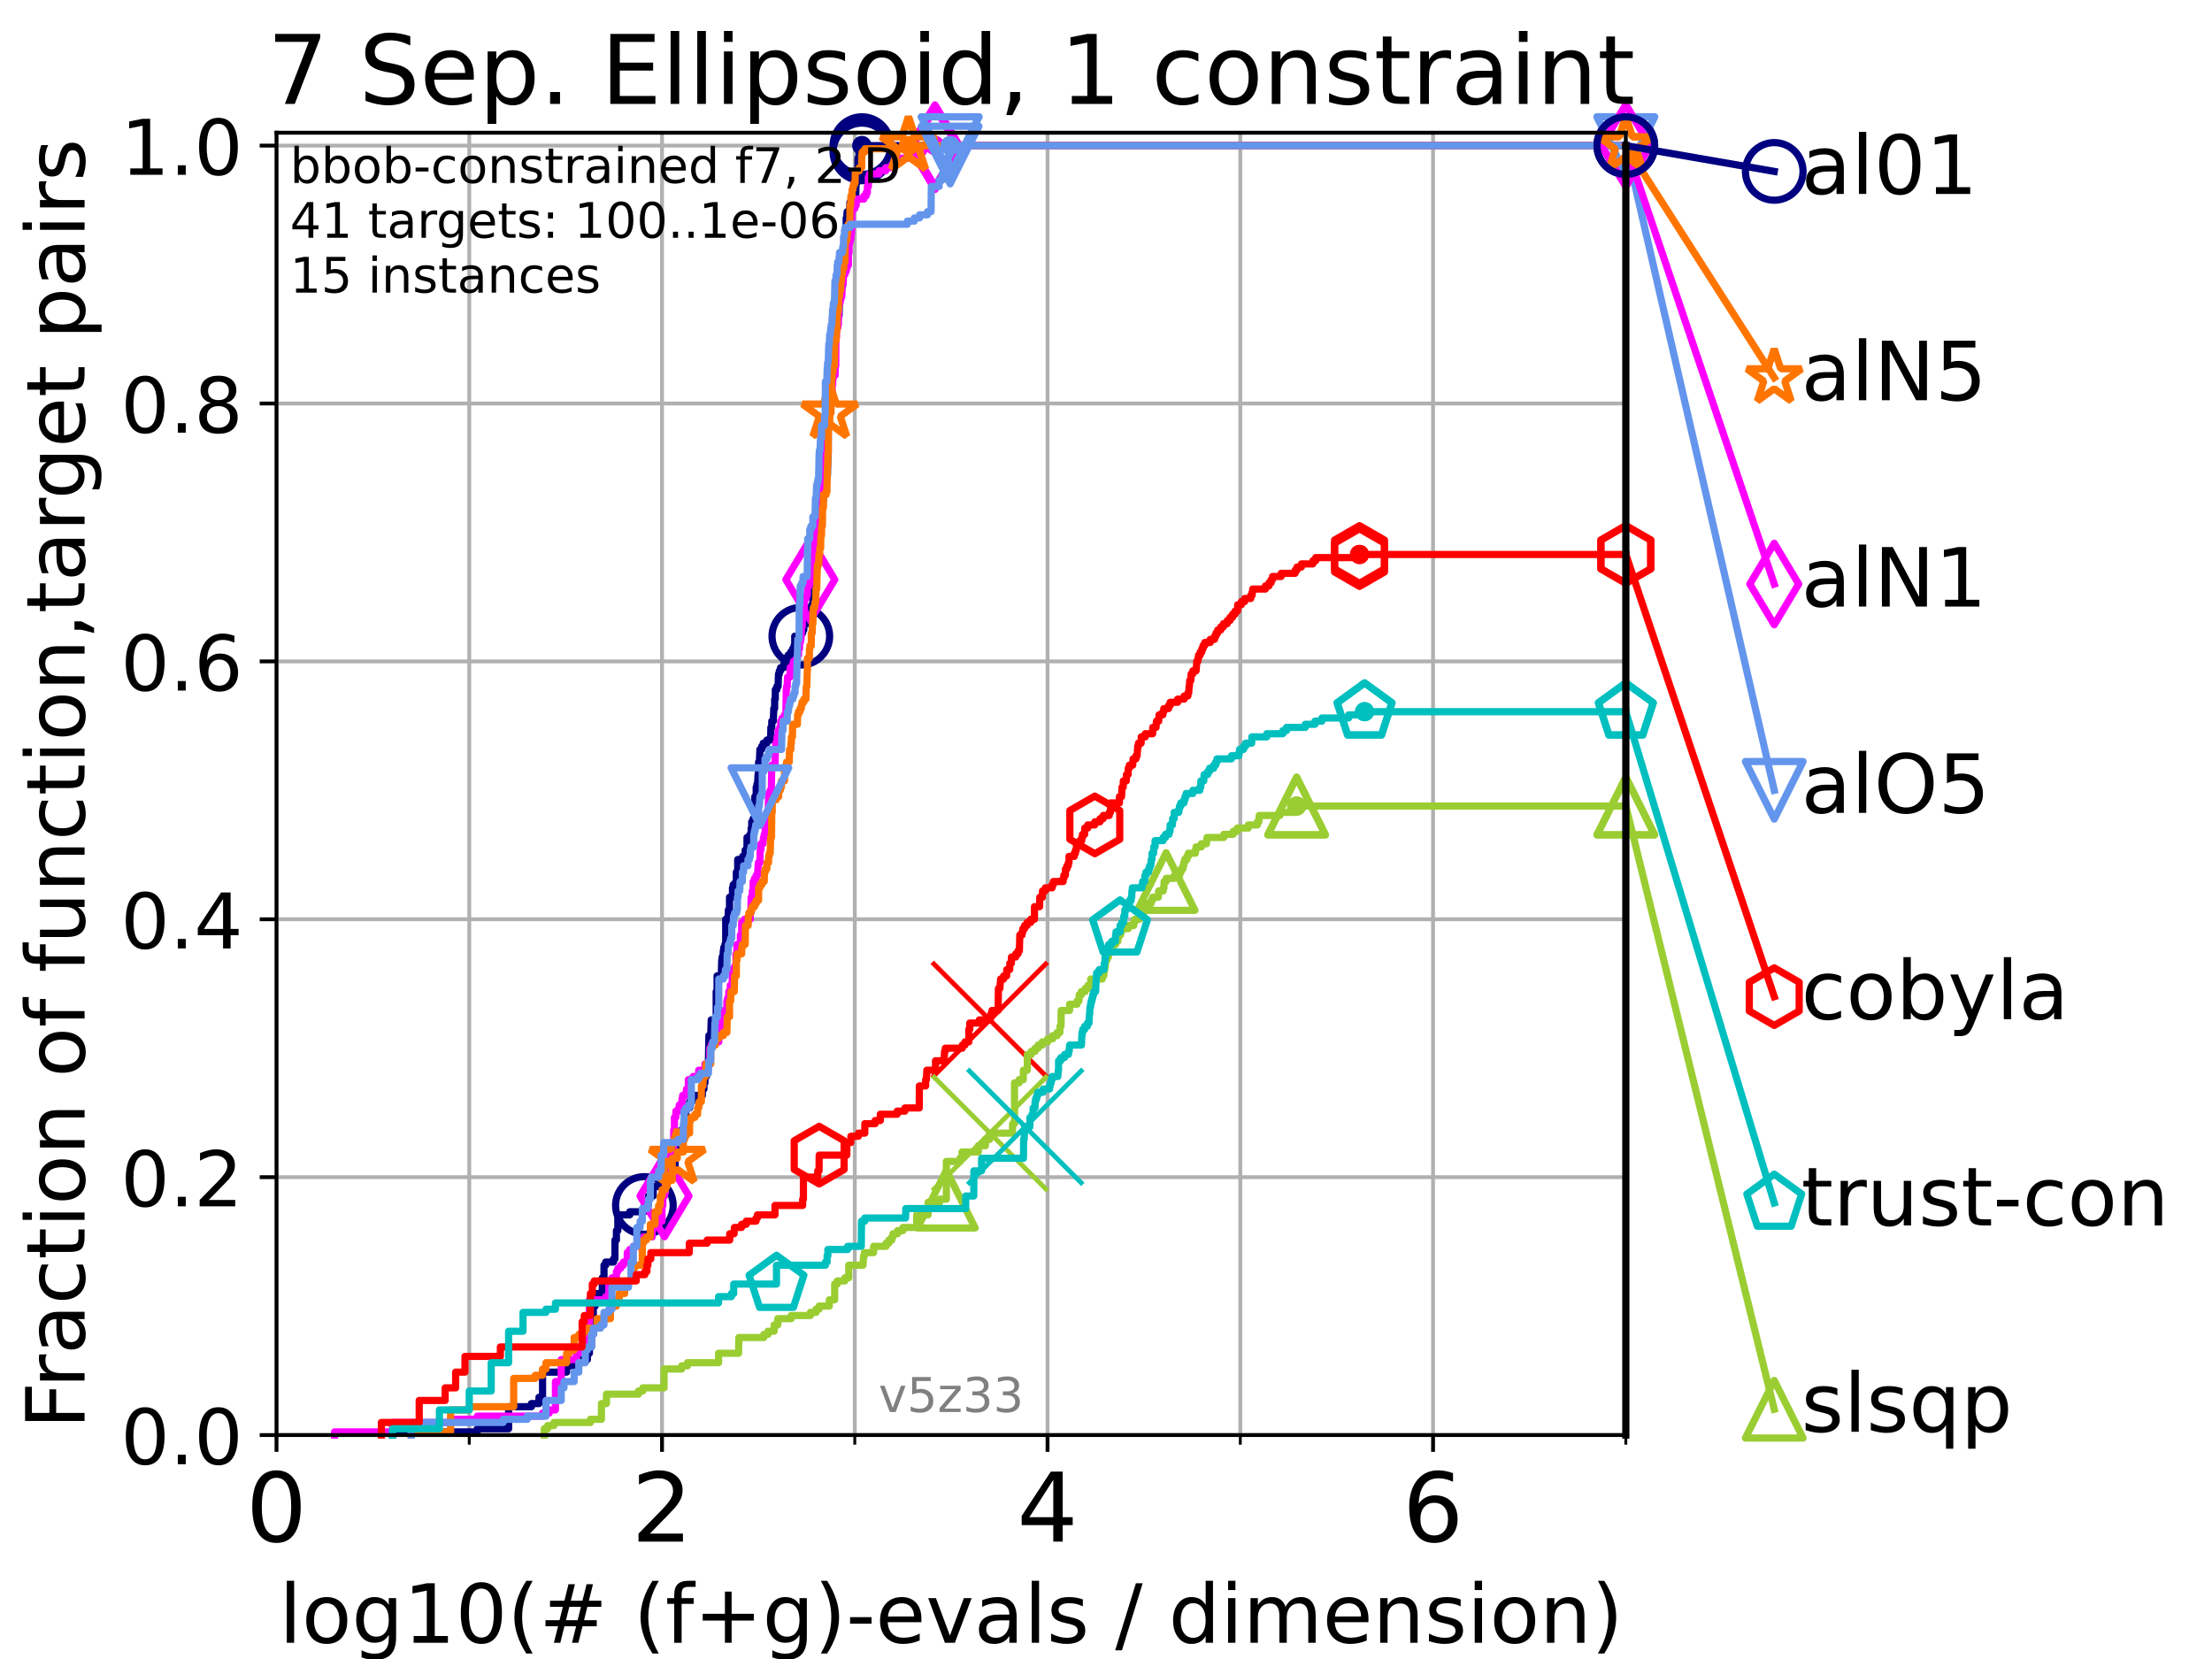 <?xml version="1.0" encoding="utf-8" standalone="no"?>
<!DOCTYPE svg PUBLIC "-//W3C//DTD SVG 1.1//EN"
  "http://www.w3.org/Graphics/SVG/1.1/DTD/svg11.dtd">
<!-- Created with matplotlib (https://matplotlib.org/) -->
<svg height="345.6pt" version="1.1" viewBox="0 0 460.8 345.6" width="460.8pt" xmlns="http://www.w3.org/2000/svg" xmlns:xlink="http://www.w3.org/1999/xlink">
 <defs>
  <style type="text/css">*{stroke-linecap:butt;stroke-linejoin:round;}</style>
 </defs>
 <g id="figure_1">
  <g id="patch_1">
   <path d="M 0 345.6 
L 460.8 345.6 
L 460.8 0 
L 0 0 
z
" style="fill:#ffffff;"/>
  </g>
  <g id="axes_1">
   <g id="patch_2">
    <path d="M 57.6 298.944 
L 338.688 298.944 
L 338.688 27.648 
L 57.6 27.648 
z
" style="fill:#ffffff;"/>
   </g>
   <g id="matplotlib.axis_1">
    <g id="xtick_1">
     <g id="line2d_1">
      <path clip-path="url(#pf65bb8d295)" d="M 57.6 298.944 
L 57.6 27.648 
" style="fill:none;stroke:#b0b0b0;stroke-linecap:square;stroke-width:0.8;"/>
     </g>
     <g id="line2d_2">
      <defs>
       <path d="M 0 0 
L 0 3.5 
" id="m003897c6c6" style="stroke:#000000;stroke-width:0.8;"/>
      </defs>
      <g>
       <use style="stroke:#000000;stroke-width:0.8;" x="57.6" xlink:href="#m003897c6c6" y="298.944"/>
      </g>
     </g>
     <g id="text_1">
      <!-- 0 -->
      <g transform="translate(51.237 321.141)scale(0.2 -0.2)">
       <defs>
        <path d="M 31.781 66.406 
Q 24.172 66.406 20.328 58.906 
Q 16.5 51.422 16.5 36.375 
Q 16.5 21.391 20.328 13.891 
Q 24.172 6.391 31.781 6.391 
Q 39.453 6.391 43.281 13.891 
Q 47.125 21.391 47.125 36.375 
Q 47.125 51.422 43.281 58.906 
Q 39.453 66.406 31.781 66.406 
z
M 31.781 74.219 
Q 44.047 74.219 50.516 64.516 
Q 56.984 54.828 56.984 36.375 
Q 56.984 17.969 50.516 8.266 
Q 44.047 -1.422 31.781 -1.422 
Q 19.531 -1.422 13.062 8.266 
Q 6.594 17.969 6.594 36.375 
Q 6.594 54.828 13.062 64.516 
Q 19.531 74.219 31.781 74.219 
z
" id="DejaVuSans-48"/>
       </defs>
       <use xlink:href="#DejaVuSans-48"/>
      </g>
     </g>
    </g>
    <g id="xtick_2">
     <g id="line2d_3">
      <path clip-path="url(#pf65bb8d295)" d="M 137.911 298.944 
L 137.911 27.648 
" style="fill:none;stroke:#b0b0b0;stroke-linecap:square;stroke-width:0.8;"/>
     </g>
     <g id="line2d_4">
      <g>
       <use style="stroke:#000000;stroke-width:0.8;" x="137.911" xlink:href="#m003897c6c6" y="298.944"/>
      </g>
     </g>
     <g id="text_2">
      <!-- 2 -->
      <g transform="translate(131.548 321.141)scale(0.2 -0.2)">
       <defs>
        <path d="M 19.188 8.297 
L 53.609 8.297 
L 53.609 0 
L 7.328 0 
L 7.328 8.297 
Q 12.938 14.109 22.625 23.891 
Q 32.328 33.688 34.812 36.531 
Q 39.547 41.844 41.422 45.531 
Q 43.312 49.219 43.312 52.781 
Q 43.312 58.594 39.234 62.25 
Q 35.156 65.922 28.609 65.922 
Q 23.969 65.922 18.812 64.312 
Q 13.672 62.703 7.812 59.422 
L 7.812 69.391 
Q 13.766 71.781 18.938 73 
Q 24.125 74.219 28.422 74.219 
Q 39.75 74.219 46.484 68.547 
Q 53.219 62.891 53.219 53.422 
Q 53.219 48.922 51.531 44.891 
Q 49.859 40.875 45.406 35.406 
Q 44.188 33.984 37.641 27.219 
Q 31.109 20.453 19.188 8.297 
z
" id="DejaVuSans-50"/>
       </defs>
       <use xlink:href="#DejaVuSans-50"/>
      </g>
     </g>
    </g>
    <g id="xtick_3">
     <g id="line2d_5">
      <path clip-path="url(#pf65bb8d295)" d="M 218.222 298.944 
L 218.222 27.648 
" style="fill:none;stroke:#b0b0b0;stroke-linecap:square;stroke-width:0.8;"/>
     </g>
     <g id="line2d_6">
      <g>
       <use style="stroke:#000000;stroke-width:0.8;" x="218.222" xlink:href="#m003897c6c6" y="298.944"/>
      </g>
     </g>
     <g id="text_3">
      <!-- 4 -->
      <g transform="translate(211.859 321.141)scale(0.2 -0.2)">
       <defs>
        <path d="M 37.797 64.312 
L 12.891 25.391 
L 37.797 25.391 
z
M 35.203 72.906 
L 47.609 72.906 
L 47.609 25.391 
L 58.016 25.391 
L 58.016 17.188 
L 47.609 17.188 
L 47.609 0 
L 37.797 0 
L 37.797 17.188 
L 4.891 17.188 
L 4.891 26.703 
z
" id="DejaVuSans-52"/>
       </defs>
       <use xlink:href="#DejaVuSans-52"/>
      </g>
     </g>
    </g>
    <g id="xtick_4">
     <g id="line2d_7">
      <path clip-path="url(#pf65bb8d295)" d="M 298.533 298.944 
L 298.533 27.648 
" style="fill:none;stroke:#b0b0b0;stroke-linecap:square;stroke-width:0.8;"/>
     </g>
     <g id="line2d_8">
      <g>
       <use style="stroke:#000000;stroke-width:0.8;" x="298.533" xlink:href="#m003897c6c6" y="298.944"/>
      </g>
     </g>
     <g id="text_4">
      <!-- 6 -->
      <g transform="translate(292.17 321.141)scale(0.2 -0.2)">
       <defs>
        <path d="M 33.016 40.375 
Q 26.375 40.375 22.484 35.828 
Q 18.609 31.297 18.609 23.391 
Q 18.609 15.531 22.484 10.953 
Q 26.375 6.391 33.016 6.391 
Q 39.656 6.391 43.531 10.953 
Q 47.406 15.531 47.406 23.391 
Q 47.406 31.297 43.531 35.828 
Q 39.656 40.375 33.016 40.375 
z
M 52.594 71.297 
L 52.594 62.312 
Q 48.875 64.062 45.094 64.984 
Q 41.312 65.922 37.594 65.922 
Q 27.828 65.922 22.672 59.328 
Q 17.531 52.734 16.797 39.406 
Q 19.672 43.656 24.016 45.922 
Q 28.375 48.188 33.594 48.188 
Q 44.578 48.188 50.953 41.516 
Q 57.328 34.859 57.328 23.391 
Q 57.328 12.156 50.688 5.359 
Q 44.047 -1.422 33.016 -1.422 
Q 20.359 -1.422 13.672 8.266 
Q 6.984 17.969 6.984 36.375 
Q 6.984 53.656 15.188 63.938 
Q 23.391 74.219 37.203 74.219 
Q 40.922 74.219 44.703 73.484 
Q 48.484 72.75 52.594 71.297 
z
" id="DejaVuSans-54"/>
       </defs>
       <use xlink:href="#DejaVuSans-54"/>
      </g>
     </g>
    </g>
    <g id="xtick_5">
     <g id="line2d_9">
      <path clip-path="url(#pf65bb8d295)" d="M 97.755 298.944 
L 97.755 27.648 
" style="fill:none;stroke:#b0b0b0;stroke-linecap:square;stroke-width:0.8;"/>
     </g>
     <g id="line2d_10">
      <defs>
       <path d="M 0 0 
L 0 2 
" id="mc80304e376" style="stroke:#000000;stroke-width:0.6;"/>
      </defs>
      <g>
       <use style="stroke:#000000;stroke-width:0.6;" x="97.755" xlink:href="#mc80304e376" y="298.944"/>
      </g>
     </g>
    </g>
    <g id="xtick_6">
     <g id="line2d_11">
      <path clip-path="url(#pf65bb8d295)" d="M 178.066 298.944 
L 178.066 27.648 
" style="fill:none;stroke:#b0b0b0;stroke-linecap:square;stroke-width:0.8;"/>
     </g>
     <g id="line2d_12">
      <g>
       <use style="stroke:#000000;stroke-width:0.6;" x="178.066" xlink:href="#mc80304e376" y="298.944"/>
      </g>
     </g>
    </g>
    <g id="xtick_7">
     <g id="line2d_13">
      <path clip-path="url(#pf65bb8d295)" d="M 258.377 298.944 
L 258.377 27.648 
" style="fill:none;stroke:#b0b0b0;stroke-linecap:square;stroke-width:0.8;"/>
     </g>
     <g id="line2d_14">
      <g>
       <use style="stroke:#000000;stroke-width:0.6;" x="258.377" xlink:href="#mc80304e376" y="298.944"/>
      </g>
     </g>
    </g>
    <g id="xtick_8">
     <g id="line2d_15">
      <path clip-path="url(#pf65bb8d295)" d="M 338.688 298.944 
L 338.688 27.648 
" style="fill:none;stroke:#b0b0b0;stroke-linecap:square;stroke-width:0.8;"/>
     </g>
     <g id="line2d_16">
      <g>
       <use style="stroke:#000000;stroke-width:0.6;" x="338.688" xlink:href="#mc80304e376" y="298.944"/>
      </g>
     </g>
    </g>
    <g id="text_5">
     <!-- log10(# (f+g)-evals / dimension) -->
     <g transform="translate(58.145 342.218)scale(0.17 -0.17)">
      <defs>
       <path d="M 9.422 75.984 
L 18.406 75.984 
L 18.406 0 
L 9.422 0 
z
" id="DejaVuSans-108"/>
       <path d="M 30.609 48.391 
Q 23.391 48.391 19.188 42.75 
Q 14.984 37.109 14.984 27.297 
Q 14.984 17.484 19.156 11.844 
Q 23.344 6.203 30.609 6.203 
Q 37.797 6.203 41.984 11.859 
Q 46.188 17.531 46.188 27.297 
Q 46.188 37.016 41.984 42.703 
Q 37.797 48.391 30.609 48.391 
z
M 30.609 56 
Q 42.328 56 49.016 48.375 
Q 55.719 40.766 55.719 27.297 
Q 55.719 13.875 49.016 6.219 
Q 42.328 -1.422 30.609 -1.422 
Q 18.844 -1.422 12.172 6.219 
Q 5.516 13.875 5.516 27.297 
Q 5.516 40.766 12.172 48.375 
Q 18.844 56 30.609 56 
z
" id="DejaVuSans-111"/>
       <path d="M 45.406 27.984 
Q 45.406 37.75 41.375 43.109 
Q 37.359 48.484 30.078 48.484 
Q 22.859 48.484 18.828 43.109 
Q 14.797 37.75 14.797 27.984 
Q 14.797 18.266 18.828 12.891 
Q 22.859 7.516 30.078 7.516 
Q 37.359 7.516 41.375 12.891 
Q 45.406 18.266 45.406 27.984 
z
M 54.391 6.781 
Q 54.391 -7.172 48.188 -13.984 
Q 42 -20.797 29.203 -20.797 
Q 24.469 -20.797 20.266 -20.094 
Q 16.062 -19.391 12.109 -17.922 
L 12.109 -9.188 
Q 16.062 -11.328 19.922 -12.344 
Q 23.781 -13.375 27.781 -13.375 
Q 36.625 -13.375 41.016 -8.766 
Q 45.406 -4.156 45.406 5.172 
L 45.406 9.625 
Q 42.625 4.781 38.281 2.391 
Q 33.938 0 27.875 0 
Q 17.828 0 11.672 7.656 
Q 5.516 15.328 5.516 27.984 
Q 5.516 40.672 11.672 48.328 
Q 17.828 56 27.875 56 
Q 33.938 56 38.281 53.609 
Q 42.625 51.219 45.406 46.391 
L 45.406 54.688 
L 54.391 54.688 
z
" id="DejaVuSans-103"/>
       <path d="M 12.406 8.297 
L 28.516 8.297 
L 28.516 63.922 
L 10.984 60.406 
L 10.984 69.391 
L 28.422 72.906 
L 38.281 72.906 
L 38.281 8.297 
L 54.391 8.297 
L 54.391 0 
L 12.406 0 
z
" id="DejaVuSans-49"/>
       <path d="M 31 75.875 
Q 24.469 64.656 21.281 53.656 
Q 18.109 42.672 18.109 31.391 
Q 18.109 20.125 21.312 9.062 
Q 24.516 -2 31 -13.188 
L 23.188 -13.188 
Q 15.875 -1.703 12.234 9.375 
Q 8.594 20.453 8.594 31.391 
Q 8.594 42.281 12.203 53.312 
Q 15.828 64.359 23.188 75.875 
z
" id="DejaVuSans-40"/>
       <path d="M 51.125 44 
L 36.922 44 
L 32.812 27.688 
L 47.125 27.688 
z
M 43.797 71.781 
L 38.719 51.516 
L 52.984 51.516 
L 58.109 71.781 
L 65.922 71.781 
L 60.891 51.516 
L 76.125 51.516 
L 76.125 44 
L 58.984 44 
L 54.984 27.688 
L 70.516 27.688 
L 70.516 20.219 
L 53.078 20.219 
L 48 0 
L 40.188 0 
L 45.219 20.219 
L 30.906 20.219 
L 25.875 0 
L 18.016 0 
L 23.094 20.219 
L 7.719 20.219 
L 7.719 27.688 
L 24.906 27.688 
L 29 44 
L 13.281 44 
L 13.281 51.516 
L 30.906 51.516 
L 35.891 71.781 
z
" id="DejaVuSans-35"/>
       <path id="DejaVuSans-32"/>
       <path d="M 37.109 75.984 
L 37.109 68.5 
L 28.516 68.5 
Q 23.688 68.5 21.797 66.547 
Q 19.922 64.594 19.922 59.516 
L 19.922 54.688 
L 34.719 54.688 
L 34.719 47.703 
L 19.922 47.703 
L 19.922 0 
L 10.891 0 
L 10.891 47.703 
L 2.297 47.703 
L 2.297 54.688 
L 10.891 54.688 
L 10.891 58.5 
Q 10.891 67.625 15.141 71.797 
Q 19.391 75.984 28.609 75.984 
z
" id="DejaVuSans-102"/>
       <path d="M 46 62.703 
L 46 35.5 
L 73.188 35.5 
L 73.188 27.203 
L 46 27.203 
L 46 0 
L 37.797 0 
L 37.797 27.203 
L 10.594 27.203 
L 10.594 35.5 
L 37.797 35.5 
L 37.797 62.703 
z
" id="DejaVuSans-43"/>
       <path d="M 8.016 75.875 
L 15.828 75.875 
Q 23.141 64.359 26.781 53.312 
Q 30.422 42.281 30.422 31.391 
Q 30.422 20.453 26.781 9.375 
Q 23.141 -1.703 15.828 -13.188 
L 8.016 -13.188 
Q 14.5 -2 17.703 9.062 
Q 20.906 20.125 20.906 31.391 
Q 20.906 42.672 17.703 53.656 
Q 14.5 64.656 8.016 75.875 
z
" id="DejaVuSans-41"/>
       <path d="M 4.891 31.391 
L 31.203 31.391 
L 31.203 23.391 
L 4.891 23.391 
z
" id="DejaVuSans-45"/>
       <path d="M 56.203 29.594 
L 56.203 25.203 
L 14.891 25.203 
Q 15.484 15.922 20.484 11.062 
Q 25.484 6.203 34.422 6.203 
Q 39.594 6.203 44.453 7.469 
Q 49.312 8.734 54.109 11.281 
L 54.109 2.781 
Q 49.266 0.734 44.188 -0.344 
Q 39.109 -1.422 33.891 -1.422 
Q 20.797 -1.422 13.156 6.188 
Q 5.516 13.812 5.516 26.812 
Q 5.516 40.234 12.766 48.109 
Q 20.016 56 32.328 56 
Q 43.359 56 49.781 48.891 
Q 56.203 41.797 56.203 29.594 
z
M 47.219 32.234 
Q 47.125 39.594 43.094 43.984 
Q 39.062 48.391 32.422 48.391 
Q 24.906 48.391 20.391 44.141 
Q 15.875 39.891 15.188 32.172 
z
" id="DejaVuSans-101"/>
       <path d="M 2.984 54.688 
L 12.5 54.688 
L 29.594 8.797 
L 46.688 54.688 
L 56.203 54.688 
L 35.688 0 
L 23.484 0 
z
" id="DejaVuSans-118"/>
       <path d="M 34.281 27.484 
Q 23.391 27.484 19.188 25 
Q 14.984 22.516 14.984 16.5 
Q 14.984 11.719 18.141 8.906 
Q 21.297 6.109 26.703 6.109 
Q 34.188 6.109 38.703 11.406 
Q 43.219 16.703 43.219 25.484 
L 43.219 27.484 
z
M 52.203 31.203 
L 52.203 0 
L 43.219 0 
L 43.219 8.297 
Q 40.141 3.328 35.547 0.953 
Q 30.953 -1.422 24.312 -1.422 
Q 15.922 -1.422 10.953 3.297 
Q 6 8.016 6 15.922 
Q 6 25.141 12.172 29.828 
Q 18.359 34.516 30.609 34.516 
L 43.219 34.516 
L 43.219 35.406 
Q 43.219 41.609 39.141 45 
Q 35.062 48.391 27.688 48.391 
Q 23 48.391 18.547 47.266 
Q 14.109 46.141 10.016 43.891 
L 10.016 52.203 
Q 14.938 54.109 19.578 55.047 
Q 24.219 56 28.609 56 
Q 40.484 56 46.344 49.844 
Q 52.203 43.703 52.203 31.203 
z
" id="DejaVuSans-97"/>
       <path d="M 44.281 53.078 
L 44.281 44.578 
Q 40.484 46.531 36.375 47.5 
Q 32.281 48.484 27.875 48.484 
Q 21.188 48.484 17.844 46.438 
Q 14.5 44.391 14.5 40.281 
Q 14.5 37.156 16.891 35.375 
Q 19.281 33.594 26.516 31.984 
L 29.594 31.297 
Q 39.156 29.25 43.188 25.516 
Q 47.219 21.781 47.219 15.094 
Q 47.219 7.469 41.188 3.016 
Q 35.156 -1.422 24.609 -1.422 
Q 20.219 -1.422 15.453 -0.562 
Q 10.688 0.297 5.422 2 
L 5.422 11.281 
Q 10.406 8.688 15.234 7.391 
Q 20.062 6.109 24.812 6.109 
Q 31.156 6.109 34.562 8.281 
Q 37.984 10.453 37.984 14.406 
Q 37.984 18.062 35.516 20.016 
Q 33.062 21.969 24.703 23.781 
L 21.578 24.516 
Q 13.234 26.266 9.516 29.906 
Q 5.812 33.547 5.812 39.891 
Q 5.812 47.609 11.281 51.797 
Q 16.75 56 26.812 56 
Q 31.781 56 36.172 55.266 
Q 40.578 54.547 44.281 53.078 
z
" id="DejaVuSans-115"/>
       <path d="M 25.391 72.906 
L 33.688 72.906 
L 8.297 -9.281 
L 0 -9.281 
z
" id="DejaVuSans-47"/>
       <path d="M 45.406 46.391 
L 45.406 75.984 
L 54.391 75.984 
L 54.391 0 
L 45.406 0 
L 45.406 8.203 
Q 42.578 3.328 38.25 0.953 
Q 33.938 -1.422 27.875 -1.422 
Q 17.969 -1.422 11.734 6.484 
Q 5.516 14.406 5.516 27.297 
Q 5.516 40.188 11.734 48.094 
Q 17.969 56 27.875 56 
Q 33.938 56 38.25 53.625 
Q 42.578 51.266 45.406 46.391 
z
M 14.797 27.297 
Q 14.797 17.391 18.875 11.75 
Q 22.953 6.109 30.078 6.109 
Q 37.203 6.109 41.297 11.75 
Q 45.406 17.391 45.406 27.297 
Q 45.406 37.203 41.297 42.844 
Q 37.203 48.484 30.078 48.484 
Q 22.953 48.484 18.875 42.844 
Q 14.797 37.203 14.797 27.297 
z
" id="DejaVuSans-100"/>
       <path d="M 9.422 54.688 
L 18.406 54.688 
L 18.406 0 
L 9.422 0 
z
M 9.422 75.984 
L 18.406 75.984 
L 18.406 64.594 
L 9.422 64.594 
z
" id="DejaVuSans-105"/>
       <path d="M 52 44.188 
Q 55.375 50.25 60.062 53.125 
Q 64.75 56 71.094 56 
Q 79.641 56 84.281 50.016 
Q 88.922 44.047 88.922 33.016 
L 88.922 0 
L 79.891 0 
L 79.891 32.719 
Q 79.891 40.578 77.094 44.375 
Q 74.312 48.188 68.609 48.188 
Q 61.625 48.188 57.562 43.547 
Q 53.516 38.922 53.516 30.906 
L 53.516 0 
L 44.484 0 
L 44.484 32.719 
Q 44.484 40.625 41.703 44.406 
Q 38.922 48.188 33.109 48.188 
Q 26.219 48.188 22.156 43.531 
Q 18.109 38.875 18.109 30.906 
L 18.109 0 
L 9.078 0 
L 9.078 54.688 
L 18.109 54.688 
L 18.109 46.188 
Q 21.188 51.219 25.484 53.609 
Q 29.781 56 35.688 56 
Q 41.656 56 45.828 52.969 
Q 50 49.953 52 44.188 
z
" id="DejaVuSans-109"/>
       <path d="M 54.891 33.016 
L 54.891 0 
L 45.906 0 
L 45.906 32.719 
Q 45.906 40.484 42.875 44.328 
Q 39.844 48.188 33.797 48.188 
Q 26.516 48.188 22.312 43.547 
Q 18.109 38.922 18.109 30.906 
L 18.109 0 
L 9.078 0 
L 9.078 54.688 
L 18.109 54.688 
L 18.109 46.188 
Q 21.344 51.125 25.703 53.562 
Q 30.078 56 35.797 56 
Q 45.219 56 50.047 50.172 
Q 54.891 44.344 54.891 33.016 
z
" id="DejaVuSans-110"/>
      </defs>
      <use xlink:href="#DejaVuSans-108"/>
      <use x="27.783" xlink:href="#DejaVuSans-111"/>
      <use x="88.965" xlink:href="#DejaVuSans-103"/>
      <use x="152.441" xlink:href="#DejaVuSans-49"/>
      <use x="216.064" xlink:href="#DejaVuSans-48"/>
      <use x="279.688" xlink:href="#DejaVuSans-40"/>
      <use x="318.701" xlink:href="#DejaVuSans-35"/>
      <use x="402.49" xlink:href="#DejaVuSans-32"/>
      <use x="434.277" xlink:href="#DejaVuSans-40"/>
      <use x="473.291" xlink:href="#DejaVuSans-102"/>
      <use x="508.496" xlink:href="#DejaVuSans-43"/>
      <use x="592.285" xlink:href="#DejaVuSans-103"/>
      <use x="655.762" xlink:href="#DejaVuSans-41"/>
      <use x="694.775" xlink:href="#DejaVuSans-45"/>
      <use x="730.859" xlink:href="#DejaVuSans-101"/>
      <use x="792.383" xlink:href="#DejaVuSans-118"/>
      <use x="851.562" xlink:href="#DejaVuSans-97"/>
      <use x="912.842" xlink:href="#DejaVuSans-108"/>
      <use x="940.625" xlink:href="#DejaVuSans-115"/>
      <use x="992.725" xlink:href="#DejaVuSans-32"/>
      <use x="1024.512" xlink:href="#DejaVuSans-47"/>
      <use x="1058.203" xlink:href="#DejaVuSans-32"/>
      <use x="1089.99" xlink:href="#DejaVuSans-100"/>
      <use x="1153.467" xlink:href="#DejaVuSans-105"/>
      <use x="1181.25" xlink:href="#DejaVuSans-109"/>
      <use x="1278.662" xlink:href="#DejaVuSans-101"/>
      <use x="1340.186" xlink:href="#DejaVuSans-110"/>
      <use x="1403.564" xlink:href="#DejaVuSans-115"/>
      <use x="1455.664" xlink:href="#DejaVuSans-105"/>
      <use x="1483.447" xlink:href="#DejaVuSans-111"/>
      <use x="1544.629" xlink:href="#DejaVuSans-110"/>
      <use x="1608.008" xlink:href="#DejaVuSans-41"/>
     </g>
    </g>
   </g>
   <g id="matplotlib.axis_2">
    <g id="ytick_1">
     <g id="line2d_17">
      <path clip-path="url(#pf65bb8d295)" d="M 57.6 298.944 
L 338.688 298.944 
" style="fill:none;stroke:#b0b0b0;stroke-linecap:square;stroke-width:0.8;"/>
     </g>
     <g id="line2d_18">
      <defs>
       <path d="M 0 0 
L -3.5 0 
" id="me3e18571c4" style="stroke:#000000;stroke-width:0.8;"/>
      </defs>
      <g>
       <use style="stroke:#000000;stroke-width:0.8;" x="57.6" xlink:href="#me3e18571c4" y="298.944"/>
      </g>
     </g>
     <g id="text_6">
      <!-- 0.0 -->
      <g transform="translate(25.155 305.023)scale(0.16 -0.16)">
       <defs>
        <path d="M 10.688 12.406 
L 21 12.406 
L 21 0 
L 10.688 0 
z
" id="DejaVuSans-46"/>
       </defs>
       <use xlink:href="#DejaVuSans-48"/>
       <use x="63.623" xlink:href="#DejaVuSans-46"/>
       <use x="95.41" xlink:href="#DejaVuSans-48"/>
      </g>
     </g>
    </g>
    <g id="ytick_2">
     <g id="line2d_19">
      <path clip-path="url(#pf65bb8d295)" d="M 57.6 245.222 
L 338.688 245.222 
" style="fill:none;stroke:#b0b0b0;stroke-linecap:square;stroke-width:0.8;"/>
     </g>
     <g id="line2d_20">
      <g>
       <use style="stroke:#000000;stroke-width:0.8;" x="57.6" xlink:href="#me3e18571c4" y="245.222"/>
      </g>
     </g>
     <g id="text_7">
      <!-- 0.2 -->
      <g transform="translate(25.155 251.301)scale(0.16 -0.16)">
       <use xlink:href="#DejaVuSans-48"/>
       <use x="63.623" xlink:href="#DejaVuSans-46"/>
       <use x="95.41" xlink:href="#DejaVuSans-50"/>
      </g>
     </g>
    </g>
    <g id="ytick_3">
     <g id="line2d_21">
      <path clip-path="url(#pf65bb8d295)" d="M 57.6 191.5 
L 338.688 191.5 
" style="fill:none;stroke:#b0b0b0;stroke-linecap:square;stroke-width:0.8;"/>
     </g>
     <g id="line2d_22">
      <g>
       <use style="stroke:#000000;stroke-width:0.8;" x="57.6" xlink:href="#me3e18571c4" y="191.5"/>
      </g>
     </g>
     <g id="text_8">
      <!-- 0.4 -->
      <g transform="translate(25.155 197.579)scale(0.16 -0.16)">
       <use xlink:href="#DejaVuSans-48"/>
       <use x="63.623" xlink:href="#DejaVuSans-46"/>
       <use x="95.41" xlink:href="#DejaVuSans-52"/>
      </g>
     </g>
    </g>
    <g id="ytick_4">
     <g id="line2d_23">
      <path clip-path="url(#pf65bb8d295)" d="M 57.6 137.778 
L 338.688 137.778 
" style="fill:none;stroke:#b0b0b0;stroke-linecap:square;stroke-width:0.8;"/>
     </g>
     <g id="line2d_24">
      <g>
       <use style="stroke:#000000;stroke-width:0.8;" x="57.6" xlink:href="#me3e18571c4" y="137.778"/>
      </g>
     </g>
     <g id="text_9">
      <!-- 0.6 -->
      <g transform="translate(25.155 143.857)scale(0.16 -0.16)">
       <use xlink:href="#DejaVuSans-48"/>
       <use x="63.623" xlink:href="#DejaVuSans-46"/>
       <use x="95.41" xlink:href="#DejaVuSans-54"/>
      </g>
     </g>
    </g>
    <g id="ytick_5">
     <g id="line2d_25">
      <path clip-path="url(#pf65bb8d295)" d="M 57.6 84.056 
L 338.688 84.056 
" style="fill:none;stroke:#b0b0b0;stroke-linecap:square;stroke-width:0.8;"/>
     </g>
     <g id="line2d_26">
      <g>
       <use style="stroke:#000000;stroke-width:0.8;" x="57.6" xlink:href="#me3e18571c4" y="84.056"/>
      </g>
     </g>
     <g id="text_10">
      <!-- 0.8 -->
      <g transform="translate(25.155 90.135)scale(0.16 -0.16)">
       <defs>
        <path d="M 31.781 34.625 
Q 24.75 34.625 20.719 30.859 
Q 16.703 27.094 16.703 20.516 
Q 16.703 13.922 20.719 10.156 
Q 24.75 6.391 31.781 6.391 
Q 38.812 6.391 42.859 10.172 
Q 46.922 13.969 46.922 20.516 
Q 46.922 27.094 42.891 30.859 
Q 38.875 34.625 31.781 34.625 
z
M 21.922 38.812 
Q 15.578 40.375 12.031 44.719 
Q 8.5 49.078 8.5 55.328 
Q 8.5 64.062 14.719 69.141 
Q 20.953 74.219 31.781 74.219 
Q 42.672 74.219 48.875 69.141 
Q 55.078 64.062 55.078 55.328 
Q 55.078 49.078 51.531 44.719 
Q 48 40.375 41.703 38.812 
Q 48.828 37.156 52.797 32.312 
Q 56.781 27.484 56.781 20.516 
Q 56.781 9.906 50.312 4.234 
Q 43.844 -1.422 31.781 -1.422 
Q 19.734 -1.422 13.25 4.234 
Q 6.781 9.906 6.781 20.516 
Q 6.781 27.484 10.781 32.312 
Q 14.797 37.156 21.922 38.812 
z
M 18.312 54.391 
Q 18.312 48.734 21.844 45.562 
Q 25.391 42.391 31.781 42.391 
Q 38.141 42.391 41.719 45.562 
Q 45.312 48.734 45.312 54.391 
Q 45.312 60.062 41.719 63.234 
Q 38.141 66.406 31.781 66.406 
Q 25.391 66.406 21.844 63.234 
Q 18.312 60.062 18.312 54.391 
z
" id="DejaVuSans-56"/>
       </defs>
       <use xlink:href="#DejaVuSans-48"/>
       <use x="63.623" xlink:href="#DejaVuSans-46"/>
       <use x="95.41" xlink:href="#DejaVuSans-56"/>
      </g>
     </g>
    </g>
    <g id="ytick_6">
     <g id="line2d_27">
      <path clip-path="url(#pf65bb8d295)" d="M 57.6 30.334 
L 338.688 30.334 
" style="fill:none;stroke:#b0b0b0;stroke-linecap:square;stroke-width:0.8;"/>
     </g>
     <g id="line2d_28">
      <g>
       <use style="stroke:#000000;stroke-width:0.8;" x="57.6" xlink:href="#me3e18571c4" y="30.334"/>
      </g>
     </g>
     <g id="text_11">
      <!-- 1.0 -->
      <g transform="translate(25.155 36.413)scale(0.16 -0.16)">
       <use xlink:href="#DejaVuSans-49"/>
       <use x="63.623" xlink:href="#DejaVuSans-46"/>
       <use x="95.41" xlink:href="#DejaVuSans-48"/>
      </g>
     </g>
    </g>
    <g id="text_12">
     <!-- Fraction of function,target pairs -->
     <g transform="translate(17.62 297.681)rotate(-90)scale(0.17 -0.17)">
      <defs>
       <path d="M 9.812 72.906 
L 51.703 72.906 
L 51.703 64.594 
L 19.672 64.594 
L 19.672 43.109 
L 48.578 43.109 
L 48.578 34.812 
L 19.672 34.812 
L 19.672 0 
L 9.812 0 
z
" id="DejaVuSans-70"/>
       <path d="M 41.109 46.297 
Q 39.594 47.172 37.812 47.578 
Q 36.031 48 33.891 48 
Q 26.266 48 22.188 43.047 
Q 18.109 38.094 18.109 28.812 
L 18.109 0 
L 9.078 0 
L 9.078 54.688 
L 18.109 54.688 
L 18.109 46.188 
Q 20.953 51.172 25.484 53.578 
Q 30.031 56 36.531 56 
Q 37.453 56 38.578 55.875 
Q 39.703 55.766 41.062 55.516 
z
" id="DejaVuSans-114"/>
       <path d="M 48.781 52.594 
L 48.781 44.188 
Q 44.969 46.297 41.141 47.344 
Q 37.312 48.391 33.406 48.391 
Q 24.656 48.391 19.812 42.844 
Q 14.984 37.312 14.984 27.297 
Q 14.984 17.281 19.812 11.734 
Q 24.656 6.203 33.406 6.203 
Q 37.312 6.203 41.141 7.25 
Q 44.969 8.297 48.781 10.406 
L 48.781 2.094 
Q 45.016 0.344 40.984 -0.531 
Q 36.969 -1.422 32.422 -1.422 
Q 20.062 -1.422 12.781 6.344 
Q 5.516 14.109 5.516 27.297 
Q 5.516 40.672 12.859 48.328 
Q 20.219 56 33.016 56 
Q 37.156 56 41.109 55.141 
Q 45.062 54.297 48.781 52.594 
z
" id="DejaVuSans-99"/>
       <path d="M 18.312 70.219 
L 18.312 54.688 
L 36.812 54.688 
L 36.812 47.703 
L 18.312 47.703 
L 18.312 18.016 
Q 18.312 11.328 20.141 9.422 
Q 21.969 7.516 27.594 7.516 
L 36.812 7.516 
L 36.812 0 
L 27.594 0 
Q 17.188 0 13.234 3.875 
Q 9.281 7.766 9.281 18.016 
L 9.281 47.703 
L 2.688 47.703 
L 2.688 54.688 
L 9.281 54.688 
L 9.281 70.219 
z
" id="DejaVuSans-116"/>
       <path d="M 8.5 21.578 
L 8.5 54.688 
L 17.484 54.688 
L 17.484 21.922 
Q 17.484 14.156 20.5 10.266 
Q 23.531 6.391 29.594 6.391 
Q 36.859 6.391 41.078 11.031 
Q 45.312 15.672 45.312 23.688 
L 45.312 54.688 
L 54.297 54.688 
L 54.297 0 
L 45.312 0 
L 45.312 8.406 
Q 42.047 3.422 37.719 1 
Q 33.406 -1.422 27.688 -1.422 
Q 18.266 -1.422 13.375 4.438 
Q 8.5 10.297 8.5 21.578 
z
M 31.109 56 
z
" id="DejaVuSans-117"/>
       <path d="M 11.719 12.406 
L 22.016 12.406 
L 22.016 4 
L 14.016 -11.625 
L 7.719 -11.625 
L 11.719 4 
z
" id="DejaVuSans-44"/>
       <path d="M 18.109 8.203 
L 18.109 -20.797 
L 9.078 -20.797 
L 9.078 54.688 
L 18.109 54.688 
L 18.109 46.391 
Q 20.953 51.266 25.266 53.625 
Q 29.594 56 35.594 56 
Q 45.562 56 51.781 48.094 
Q 58.016 40.188 58.016 27.297 
Q 58.016 14.406 51.781 6.484 
Q 45.562 -1.422 35.594 -1.422 
Q 29.594 -1.422 25.266 0.953 
Q 20.953 3.328 18.109 8.203 
z
M 48.688 27.297 
Q 48.688 37.203 44.609 42.844 
Q 40.531 48.484 33.406 48.484 
Q 26.266 48.484 22.188 42.844 
Q 18.109 37.203 18.109 27.297 
Q 18.109 17.391 22.188 11.75 
Q 26.266 6.109 33.406 6.109 
Q 40.531 6.109 44.609 11.75 
Q 48.688 17.391 48.688 27.297 
z
" id="DejaVuSans-112"/>
      </defs>
      <use xlink:href="#DejaVuSans-70"/>
      <use x="50.27" xlink:href="#DejaVuSans-114"/>
      <use x="91.383" xlink:href="#DejaVuSans-97"/>
      <use x="152.662" xlink:href="#DejaVuSans-99"/>
      <use x="207.643" xlink:href="#DejaVuSans-116"/>
      <use x="246.852" xlink:href="#DejaVuSans-105"/>
      <use x="274.635" xlink:href="#DejaVuSans-111"/>
      <use x="335.816" xlink:href="#DejaVuSans-110"/>
      <use x="399.195" xlink:href="#DejaVuSans-32"/>
      <use x="430.982" xlink:href="#DejaVuSans-111"/>
      <use x="492.164" xlink:href="#DejaVuSans-102"/>
      <use x="527.369" xlink:href="#DejaVuSans-32"/>
      <use x="559.156" xlink:href="#DejaVuSans-102"/>
      <use x="594.361" xlink:href="#DejaVuSans-117"/>
      <use x="657.74" xlink:href="#DejaVuSans-110"/>
      <use x="721.119" xlink:href="#DejaVuSans-99"/>
      <use x="776.1" xlink:href="#DejaVuSans-116"/>
      <use x="815.309" xlink:href="#DejaVuSans-105"/>
      <use x="843.092" xlink:href="#DejaVuSans-111"/>
      <use x="904.273" xlink:href="#DejaVuSans-110"/>
      <use x="967.652" xlink:href="#DejaVuSans-44"/>
      <use x="999.439" xlink:href="#DejaVuSans-116"/>
      <use x="1038.648" xlink:href="#DejaVuSans-97"/>
      <use x="1099.928" xlink:href="#DejaVuSans-114"/>
      <use x="1139.291" xlink:href="#DejaVuSans-103"/>
      <use x="1202.768" xlink:href="#DejaVuSans-101"/>
      <use x="1264.291" xlink:href="#DejaVuSans-116"/>
      <use x="1303.5" xlink:href="#DejaVuSans-32"/>
      <use x="1335.287" xlink:href="#DejaVuSans-112"/>
      <use x="1398.764" xlink:href="#DejaVuSans-97"/>
      <use x="1460.043" xlink:href="#DejaVuSans-105"/>
      <use x="1487.826" xlink:href="#DejaVuSans-114"/>
      <use x="1528.939" xlink:href="#DejaVuSans-115"/>
     </g>
    </g>
   </g>
   <g id="line2d_29">
    <defs>
     <path d="M 0 1.5 
C 0.398 1.5 0.779 1.342 1.061 1.061 
C 1.342 0.779 1.5 0.398 1.5 0 
C 1.5 -0.398 1.342 -0.779 1.061 -1.061 
C 0.779 -1.342 0.398 -1.5 0 -1.5 
C -0.398 -1.5 -0.779 -1.342 -1.061 -1.061 
C -1.342 -0.779 -1.5 -0.398 -1.5 0 
C -1.5 0.398 -1.342 0.779 -1.061 1.061 
C -0.779 1.342 -0.398 1.5 0 1.5 
z
" id="m2c2fdc35b3" style="stroke:#000080;"/>
    </defs>
    <g>
     <use style="fill:#000080;stroke:#000080;" x="179.553" xlink:href="#m2c2fdc35b3" y="30.334"/>
     <use style="fill:#000080;stroke:#000080;" x="179.553" xlink:href="#m2c2fdc35b3" y="30.334"/>
    </g>
   </g>
   <g id="line2d_30">
    <path d="M 81.776 298.944 
L 81.776 298.289 
L 99.418 298.289 
L 99.418 297.634 
L 105.952 297.634 
L 105.952 293.048 
L 110.694 293.048 
L 110.694 292.393 
L 112.281 292.393 
L 112.281 291.082 
L 113.023 291.082 
L 113.023 285.841 
L 118.04 285.841 
L 118.04 284.531 
L 120.572 284.531 
L 120.572 283.22 
L 122.362 283.22 
L 122.362 281.91 
L 122.782 281.91 
L 122.782 280.6 
L 123.193 280.6 
L 123.193 277.979 
L 123.594 277.979 
L 123.594 272.083 
L 123.985 272.083 
L 123.985 271.428 
L 124.369 271.428 
L 124.369 269.462 
L 125.471 269.462 
L 125.471 266.187 
L 125.823 266.187 
L 125.823 263.566 
L 126.168 263.566 
L 126.168 262.911 
L 127.799 262.911 
L 127.799 262.256 
L 128.108 262.256 
L 128.108 258.325 
L 128.411 258.325 
L 128.411 256.36 
L 128.709 256.36 
L 128.709 253.084 
L 131.185 253.084 
L 131.185 252.429 
L 134.236 252.429 
L 134.236 251.118 
L 135.077 251.118 
L 135.077 249.153 
L 136.073 249.153 
L 136.073 247.187 
L 138.595 247.187 
L 138.595 245.877 
L 138.927 245.877 
L 138.927 244.567 
L 139.253 244.567 
L 139.253 243.912 
L 139.573 243.912 
L 139.573 243.257 
L 140.649 243.257 
L 140.649 241.291 
L 140.797 241.291 
L 140.797 239.326 
L 140.944 239.326 
L 140.944 238.671 
L 141.941 238.671 
L 141.941 235.395 
L 142.884 235.395 
L 142.884 230.809 
L 143.654 230.809 
L 143.654 229.499 
L 144.148 229.499 
L 144.148 228.843 
L 144.63 228.843 
L 144.63 228.188 
L 146.324 228.188 
L 146.324 226.878 
L 146.644 226.878 
L 146.644 225.568 
L 146.854 225.568 
L 146.854 224.257 
L 147.165 224.257 
L 147.165 222.947 
L 147.369 222.947 
L 147.369 221.637 
L 147.57 221.637 
L 147.67 215.74 
L 148.064 215.74 
L 148.161 212.465 
L 149.196 212.465 
L 149.196 206.568 
L 149.378 206.568 
L 149.378 203.293 
L 150.258 203.293 
L 150.344 200.017 
L 150.429 200.017 
L 150.429 199.362 
L 150.599 199.362 
L 150.683 198.052 
L 150.766 198.052 
L 150.766 197.396 
L 151.015 197.396 
L 151.015 196.741 
L 151.179 196.741 
L 151.179 191.5 
L 151.661 191.5 
L 151.74 189.535 
L 151.975 189.535 
L 151.975 186.914 
L 152.587 186.914 
L 152.587 184.949 
L 152.737 184.949 
L 152.737 184.293 
L 153.251 184.293 
L 153.251 183.638 
L 153.395 183.638 
L 153.395 181.673 
L 153.68 181.673 
L 153.68 179.052 
L 154.708 179.052 
L 154.708 178.397 
L 155.232 178.397 
L 155.232 177.087 
L 155.616 177.087 
L 155.616 174.466 
L 156.236 174.466 
L 156.236 173.811 
L 156.479 173.811 
L 156.479 172.501 
L 156.599 172.501 
L 156.599 171.191 
L 156.895 171.191 
L 156.895 170.535 
L 157.243 170.535 
L 157.243 165.949 
L 157.529 165.949 
L 157.529 163.984 
L 157.698 163.984 
L 157.698 163.329 
L 157.81 163.329 
L 157.921 161.363 
L 157.976 161.363 
L 158.031 158.743 
L 158.195 158.743 
L 158.304 156.122 
L 158.679 156.122 
L 158.679 155.467 
L 158.994 155.467 
L 158.994 154.812 
L 159.758 154.812 
L 159.758 154.157 
L 160.538 154.157 
L 160.585 151.536 
L 160.774 151.536 
L 160.774 150.226 
L 161.1 150.226 
L 161.192 147.605 
L 161.375 147.605 
L 161.375 145.64 
L 161.511 145.64 
L 161.511 143.674 
L 161.823 143.674 
L 161.823 143.019 
L 162.087 143.019 
L 162.174 140.399 
L 162.346 140.399 
L 162.346 139.743 
L 162.602 139.743 
L 162.602 139.088 
L 163.267 139.088 
L 163.348 137.778 
L 163.51 137.778 
L 163.51 137.123 
L 164.18 137.123 
L 164.18 136.468 
L 164.713 136.468 
L 164.713 135.813 
L 165.12 135.813 
L 165.12 135.157 
L 165.411 135.157 
L 165.411 134.502 
L 165.555 134.502 
L 165.555 132.537 
L 166.829 132.537 
L 166.829 131.882 
L 167.191 131.882 
L 167.191 131.227 
L 167.449 131.227 
L 167.481 129.916 
L 168.171 129.916 
L 168.263 128.606 
L 168.806 128.606 
L 168.806 127.951 
L 168.983 127.951 
L 168.983 127.296 
L 169.1 127.296 
L 169.1 125.985 
L 169.331 125.985 
L 169.418 121.399 
L 169.475 121.399 
L 169.532 119.434 
L 169.702 119.434 
L 169.786 117.469 
L 170.446 117.469 
L 170.554 113.538 
L 170.581 113.538 
L 170.687 108.952 
L 170.767 108.952 
L 170.846 106.331 
L 170.978 106.331 
L 170.978 105.676 
L 171.289 105.676 
L 171.289 104.366 
L 171.494 104.366 
L 171.57 102.4 
L 171.646 102.4 
L 171.646 101.745 
L 171.771 101.745 
L 171.771 100.435 
L 172.069 100.435 
L 172.143 99.124 
L 172.362 99.124 
L 172.458 94.538 
L 172.53 94.538 
L 172.53 86.022 
L 172.697 86.022 
L 172.697 83.401 
L 172.933 83.401 
L 173.026 78.815 
L 173.188 78.815 
L 173.188 76.849 
L 173.554 76.849 
L 173.554 75.539 
L 173.666 75.539 
L 173.666 73.574 
L 173.823 73.574 
L 173.823 72.263 
L 174 72.263 
L 174.044 68.333 
L 174.131 68.333 
L 174.153 67.022 
L 174.283 67.022 
L 174.283 66.367 
L 174.434 66.367 
L 174.434 65.712 
L 174.796 65.712 
L 174.901 59.816 
L 175.497 59.816 
L 175.598 58.505 
L 175.638 58.505 
L 175.738 54.575 
L 175.877 54.575 
L 175.877 53.919 
L 176.209 53.919 
L 176.287 45.402 
L 176.383 45.402 
L 176.479 44.092 
L 176.969 44.092 
L 177.061 42.127 
L 177.625 42.127 
L 177.625 41.472 
L 178.136 41.472 
L 178.136 40.816 
L 178.274 40.816 
L 178.326 38.196 
L 178.48 38.196 
L 178.48 36.23 
L 178.717 36.23 
L 178.733 32.955 
L 178.95 32.955 
L 178.95 32.3 
L 179.521 32.3 
L 179.553 30.334 
L 338.688 30.334 
L 338.688 30.334 
" style="fill:none;stroke:#000080;stroke-linecap:square;stroke-width:1.5;"/>
   </g>
   <g id="line2d_31">
    <defs>
     <path d="M 0 6 
C 1.591 6 3.117 5.368 4.243 4.243 
C 5.368 3.117 6 1.591 6 0 
C 6 -1.591 5.368 -3.117 4.243 -4.243 
C 3.117 -5.368 1.591 -6 0 -6 
C -1.591 -6 -3.117 -5.368 -4.243 -4.243 
C -5.368 -3.117 -6 -1.591 -6 0 
C -6 1.591 -5.368 3.117 -4.243 4.243 
C -3.117 5.368 -1.591 6 0 6 
z
" id="m066d2edd8f" style="stroke:#000080;stroke-width:1.5;"/>
    </defs>
    <g>
     <use style="fill-opacity:0;stroke:#000080;stroke-width:1.5;" x="134.236" xlink:href="#m066d2edd8f" y="251.118"/>
     <use style="fill-opacity:0;stroke:#000080;stroke-width:1.5;" x="166.829" xlink:href="#m066d2edd8f" y="132.537"/>
     <use style="fill-opacity:0;stroke:#000080;stroke-width:1.5;" x="179.553" xlink:href="#m066d2edd8f" y="31.644"/>
     <use style="fill-opacity:0;stroke:#000080;stroke-width:1.5;" x="179.553" xlink:href="#m066d2edd8f" y="30.334"/>
     <use style="fill-opacity:0;stroke:#000080;stroke-width:1.5;" x="338.688" xlink:href="#m066d2edd8f" y="30.334"/>
    </g>
   </g>
   <g id="line2d_32">
    <path style="fill:none;stroke:#000080;stroke-linecap:square;stroke-width:1.5;"/>
    <g/>
   </g>
   <g id="line2d_33">
    <defs>
     <path d="M 0 1.5 
C 0.398 1.5 0.779 1.342 1.061 1.061 
C 1.342 0.779 1.5 0.398 1.5 0 
C 1.5 -0.398 1.342 -0.779 1.061 -1.061 
C 0.779 -1.342 0.398 -1.5 0 -1.5 
C -0.398 -1.5 -0.779 -1.342 -1.061 -1.061 
C -1.342 -0.779 -1.5 -0.398 -1.5 0 
C -1.5 0.398 -1.342 0.779 -1.061 1.061 
C -0.779 1.342 -0.398 1.5 0 1.5 
z
" id="m7cf7ca8edb" style="stroke:#ff00ff;"/>
    </defs>
    <g>
     <use style="fill:#ff00ff;stroke:#ff00ff;" x="194.777" xlink:href="#m7cf7ca8edb" y="30.334"/>
     <use style="fill:#ff00ff;stroke:#ff00ff;" x="194.777" xlink:href="#m7cf7ca8edb" y="30.334"/>
    </g>
   </g>
   <g id="line2d_34">
    <path d="M 69.688 298.944 
L 69.688 298.289 
L 81.776 298.289 
L 81.776 296.323 
L 93.864 296.323 
L 93.864 295.668 
L 99.418 295.668 
L 99.418 295.013 
L 113.023 295.013 
L 113.023 294.358 
L 114.419 294.358 
L 114.419 293.703 
L 115.711 293.703 
L 115.711 287.807 
L 116.914 287.807 
L 116.914 283.22 
L 120.094 283.22 
L 120.094 281.91 
L 120.572 281.91 
L 120.572 281.255 
L 121.037 281.255 
L 121.037 280.6 
L 121.931 280.6 
L 121.931 279.945 
L 122.362 279.945 
L 122.362 276.669 
L 122.782 276.669 
L 122.782 270.773 
L 126.168 270.773 
L 126.168 270.118 
L 126.839 270.118 
L 126.839 266.842 
L 127.485 266.842 
L 127.485 266.187 
L 128.411 266.187 
L 128.411 264.876 
L 128.709 264.876 
L 128.709 264.221 
L 129.291 264.221 
L 129.291 263.566 
L 129.853 263.566 
L 129.853 262.911 
L 130.665 262.911 
L 130.665 260.946 
L 131.185 260.946 
L 131.185 260.29 
L 131.938 260.29 
L 131.938 259.635 
L 132.894 259.635 
L 132.894 258.98 
L 133.353 258.98 
L 133.353 258.325 
L 134.019 258.325 
L 134.019 257.67 
L 135.879 257.67 
L 135.879 255.704 
L 137.199 255.704 
L 137.199 254.394 
L 137.911 254.394 
L 137.911 251.118 
L 138.084 251.118 
L 138.084 249.153 
L 138.426 249.153 
L 138.426 248.498 
L 138.595 248.498 
L 138.595 243.912 
L 138.762 243.912 
L 138.762 243.257 
L 139.887 243.257 
L 139.887 239.326 
L 140.348 239.326 
L 140.348 235.395 
L 140.499 235.395 
L 140.499 232.774 
L 140.797 232.774 
L 140.797 231.464 
L 141.379 231.464 
L 141.379 230.809 
L 141.521 230.809 
L 141.521 230.154 
L 142.079 230.154 
L 142.079 228.843 
L 142.216 228.843 
L 142.216 228.188 
L 142.884 228.188 
L 142.884 227.533 
L 143.015 227.533 
L 143.015 226.878 
L 143.401 226.878 
L 143.401 224.912 
L 144.391 224.912 
L 144.391 224.257 
L 145.554 224.257 
L 145.554 222.947 
L 146.854 222.947 
L 146.854 221.637 
L 147.868 221.637 
L 147.868 218.361 
L 148.161 218.361 
L 148.161 217.706 
L 148.45 217.706 
L 148.45 217.051 
L 149.735 217.051 
L 149.735 214.43 
L 150.086 214.43 
L 150.086 213.775 
L 150.344 213.775 
L 150.344 212.465 
L 150.514 212.465 
L 150.514 211.81 
L 150.683 211.81 
L 150.683 210.499 
L 151.422 210.499 
L 151.422 208.534 
L 151.582 208.534 
L 151.582 207.879 
L 151.819 207.879 
L 151.819 206.568 
L 152.13 206.568 
L 152.13 205.258 
L 152.512 205.258 
L 152.587 201.982 
L 153.032 201.982 
L 153.032 201.327 
L 153.323 201.327 
L 153.323 198.707 
L 153.467 198.707 
L 153.538 196.741 
L 154.236 196.741 
L 154.236 194.776 
L 154.507 194.776 
L 154.507 192.155 
L 155.103 192.155 
L 155.103 191.5 
L 156.297 191.5 
L 156.297 190.19 
L 156.418 190.19 
L 156.479 186.914 
L 156.718 186.914 
L 156.718 185.604 
L 156.895 185.604 
L 156.895 183.638 
L 157.186 183.638 
L 157.186 182.983 
L 157.529 182.983 
L 157.529 182.328 
L 157.81 182.328 
L 157.921 180.363 
L 157.976 180.363 
L 157.976 179.707 
L 158.304 179.707 
L 158.358 177.087 
L 158.519 177.087 
L 158.519 175.777 
L 158.942 175.777 
L 159.046 174.466 
L 159.201 174.466 
L 159.201 173.811 
L 159.406 173.811 
L 159.406 172.501 
L 159.808 172.501 
L 159.858 169.225 
L 160.055 169.225 
L 160.103 165.294 
L 160.442 165.294 
L 160.442 164.639 
L 160.68 164.639 
L 160.774 159.398 
L 161.466 159.398 
L 161.511 156.122 
L 161.601 156.122 
L 161.601 154.812 
L 161.867 154.812 
L 161.867 153.502 
L 162.087 153.502 
L 162.087 152.191 
L 162.432 152.191 
L 162.432 151.536 
L 162.645 151.536 
L 162.645 150.226 
L 162.938 150.226 
L 162.938 149.571 
L 163.429 149.571 
L 163.429 148.916 
L 163.709 148.916 
L 163.789 143.674 
L 163.867 143.674 
L 163.867 143.019 
L 163.985 143.019 
L 164.063 141.054 
L 164.6 141.054 
L 164.6 139.088 
L 165.12 139.088 
L 165.12 138.433 
L 165.266 138.433 
L 165.266 137.778 
L 165.908 137.778 
L 165.908 137.123 
L 166.117 137.123 
L 166.117 136.468 
L 166.358 136.468 
L 166.358 135.157 
L 166.561 135.157 
L 166.561 133.847 
L 166.729 133.847 
L 166.729 133.192 
L 166.862 133.192 
L 166.962 130.571 
L 167.126 130.571 
L 167.126 128.606 
L 167.513 128.606 
L 167.577 124.675 
L 167.955 124.675 
L 167.955 124.02 
L 168.171 124.02 
L 168.202 122.055 
L 168.597 122.055 
L 168.597 121.399 
L 168.806 121.399 
L 168.806 120.744 
L 169.129 120.744 
L 169.129 118.779 
L 169.389 118.779 
L 169.418 116.813 
L 169.503 116.813 
L 169.532 114.848 
L 169.617 114.848 
L 169.702 112.227 
L 169.786 112.227 
L 169.786 111.572 
L 170.147 111.572 
L 170.147 110.917 
L 170.365 110.917 
L 170.365 108.952 
L 170.5 108.952 
L 170.607 105.021 
L 170.687 105.021 
L 170.687 104.366 
L 170.846 104.366 
L 170.952 101.745 
L 171.056 101.745 
L 171.056 100.435 
L 171.264 100.435 
L 171.315 95.849 
L 171.392 95.849 
L 171.494 91.263 
L 171.846 91.263 
L 171.921 87.987 
L 172.02 87.987 
L 172.118 86.022 
L 172.53 86.022 
L 172.578 84.711 
L 172.649 84.711 
L 172.649 84.056 
L 172.768 84.056 
L 172.768 83.401 
L 172.933 83.401 
L 172.933 82.746 
L 173.165 82.746 
L 173.165 81.435 
L 173.349 81.435 
L 173.349 80.125 
L 173.463 80.125 
L 173.463 78.815 
L 173.599 78.815 
L 173.599 78.16 
L 173.978 78.16 
L 174 76.194 
L 174.109 76.194 
L 174.131 70.298 
L 174.24 70.298 
L 174.283 68.333 
L 174.52 68.333 
L 174.52 67.677 
L 174.648 67.677 
L 174.754 63.091 
L 175.026 63.091 
L 175.026 62.436 
L 175.15 62.436 
L 175.15 61.781 
L 175.375 61.781 
L 175.456 59.161 
L 175.658 59.161 
L 175.698 57.195 
L 176.014 57.195 
L 176.014 56.54 
L 176.287 56.54 
L 176.287 55.885 
L 176.46 55.885 
L 176.46 55.23 
L 176.744 55.23 
L 176.744 52.609 
L 176.876 52.609 
L 176.876 50.644 
L 177.043 50.644 
L 177.043 49.988 
L 177.227 49.988 
L 177.336 48.678 
L 177.391 48.678 
L 177.499 43.437 
L 178.084 43.437 
L 178.084 42.782 
L 178.36 42.782 
L 178.36 41.472 
L 179.965 41.472 
L 179.965 40.816 
L 180.428 40.816 
L 180.428 40.161 
L 180.685 40.161 
L 180.685 38.851 
L 180.894 38.851 
L 180.894 36.886 
L 181.115 36.886 
L 181.115 36.23 
L 183.131 36.23 
L 183.131 35.575 
L 184.51 35.575 
L 184.51 34.92 
L 185.81 34.92 
L 185.81 34.265 
L 186.143 34.265 
L 186.143 33.61 
L 186.693 33.61 
L 186.693 32.955 
L 191.253 32.955 
L 191.253 32.3 
L 191.593 32.3 
L 191.593 31.644 
L 192.34 31.644 
L 192.34 30.989 
L 194.777 30.989 
L 194.777 30.334 
L 338.688 30.334 
L 338.688 30.334 
" style="fill:none;stroke:#ff00ff;stroke-linecap:square;stroke-width:1.5;"/>
   </g>
   <g id="line2d_35">
    <defs>
     <path d="M -0 8.485 
L 5.091 0 
L 0 -8.485 
L -5.091 -0 
z
" id="m0531dd3a77" style="stroke:#ff00ff;stroke-linejoin:miter;stroke-width:1.5;"/>
    </defs>
    <g>
     <use style="fill-opacity:0;stroke:#ff00ff;stroke-linejoin:miter;stroke-width:1.5;" x="138.426" xlink:href="#m0531dd3a77" y="249.153"/>
     <use style="fill-opacity:0;stroke:#ff00ff;stroke-linejoin:miter;stroke-width:1.5;" x="168.806" xlink:href="#m0531dd3a77" y="120.744"/>
     <use style="fill-opacity:0;stroke:#ff00ff;stroke-linejoin:miter;stroke-width:1.5;" x="194.777" xlink:href="#m0531dd3a77" y="30.989"/>
     <use style="fill-opacity:0;stroke:#ff00ff;stroke-linejoin:miter;stroke-width:1.5;" x="194.777" xlink:href="#m0531dd3a77" y="30.334"/>
     <use style="fill-opacity:0;stroke:#ff00ff;stroke-linejoin:miter;stroke-width:1.5;" x="338.688" xlink:href="#m0531dd3a77" y="30.334"/>
    </g>
   </g>
   <g id="line2d_36">
    <path style="fill:none;stroke:#ff00ff;stroke-linecap:square;stroke-width:1.5;"/>
    <g/>
   </g>
   <g id="line2d_37">
    <defs>
     <path d="M 0 1.5 
C 0.398 1.5 0.779 1.342 1.061 1.061 
C 1.342 0.779 1.5 0.398 1.5 0 
C 1.5 -0.398 1.342 -0.779 1.061 -1.061 
C 0.779 -1.342 0.398 -1.5 0 -1.5 
C -0.398 -1.5 -0.779 -1.342 -1.061 -1.061 
C -1.342 -0.779 -1.5 -0.398 -1.5 0 
C -1.5 0.398 -1.342 0.779 -1.061 1.061 
C -0.779 1.342 -0.398 1.5 0 1.5 
z
" id="maad1c269db" style="stroke:#ff7500;"/>
    </defs>
    <g>
     <use style="fill:#ff7500;stroke:#ff7500;" x="189.255" xlink:href="#maad1c269db" y="30.334"/>
     <use style="fill:#ff7500;stroke:#ff7500;" x="189.255" xlink:href="#maad1c269db" y="30.334"/>
    </g>
   </g>
   <g id="line2d_38">
    <path d="M 85.667 298.944 
L 85.667 298.289 
L 93.864 298.289 
L 93.864 293.703 
L 97.755 293.703 
L 97.755 293.048 
L 107.009 293.048 
L 107.009 287.151 
L 111.506 287.151 
L 111.506 286.496 
L 113.023 286.496 
L 113.023 285.186 
L 113.735 285.186 
L 113.735 283.876 
L 118.04 283.876 
L 118.04 281.91 
L 118.577 281.91 
L 118.577 281.255 
L 119.603 281.255 
L 119.603 278.634 
L 120.572 278.634 
L 120.572 277.979 
L 121.49 277.979 
L 121.49 277.324 
L 122.362 277.324 
L 122.362 276.669 
L 124.369 276.669 
L 124.369 274.704 
L 127.165 274.704 
L 127.165 272.083 
L 128.411 272.083 
L 128.411 270.773 
L 129.002 270.773 
L 129.002 269.462 
L 130.128 269.462 
L 130.128 266.842 
L 131.691 266.842 
L 131.691 264.221 
L 132.182 264.221 
L 132.182 263.566 
L 133.8 263.566 
L 133.8 258.98 
L 134.019 258.98 
L 134.019 258.325 
L 134.661 258.325 
L 134.661 257.67 
L 135.482 257.67 
L 135.482 255.049 
L 136.457 255.049 
L 136.457 252.429 
L 137.199 252.429 
L 137.199 251.118 
L 137.559 251.118 
L 137.559 249.153 
L 137.911 249.153 
L 137.911 247.843 
L 138.595 247.843 
L 138.595 247.187 
L 138.927 247.187 
L 138.927 246.532 
L 139.091 246.532 
L 139.091 245.877 
L 140.042 245.877 
L 140.042 241.291 
L 141.09 241.291 
L 141.09 239.981 
L 142.352 239.981 
L 142.352 237.36 
L 142.62 237.36 
L 142.62 236.705 
L 142.884 236.705 
L 142.884 236.05 
L 143.654 236.05 
L 143.654 233.429 
L 143.903 233.429 
L 143.903 232.774 
L 144.748 232.774 
L 144.748 232.119 
L 145.327 232.119 
L 145.327 230.809 
L 145.554 230.809 
L 145.554 230.154 
L 145.666 230.154 
L 145.666 229.499 
L 146.107 229.499 
L 146.107 226.223 
L 146.431 226.223 
L 146.538 224.257 
L 146.958 224.257 
L 147.062 221.637 
L 148.064 221.637 
L 148.064 218.361 
L 148.354 218.361 
L 148.354 217.706 
L 149.012 217.706 
L 149.012 216.396 
L 149.647 216.396 
L 149.647 215.74 
L 150.683 215.74 
L 150.683 215.085 
L 151.422 215.085 
L 151.502 211.81 
L 151.975 211.81 
L 151.975 208.534 
L 152.207 208.534 
L 152.284 206.568 
L 152.959 206.568 
L 153.032 203.293 
L 153.395 203.293 
L 153.395 200.017 
L 153.538 200.017 
L 153.538 198.707 
L 154.507 198.707 
L 154.507 197.396 
L 154.641 197.396 
L 154.641 196.741 
L 155.232 196.741 
L 155.297 192.81 
L 155.867 192.81 
L 155.867 190.845 
L 155.991 190.845 
L 155.991 190.19 
L 156.418 190.19 
L 156.418 189.535 
L 156.658 189.535 
L 156.658 188.879 
L 157.186 188.879 
L 157.186 188.224 
L 157.529 188.224 
L 157.529 187.569 
L 158.031 187.569 
L 158.031 184.949 
L 158.304 184.949 
L 158.304 184.293 
L 158.732 184.293 
L 158.732 183.638 
L 159.201 183.638 
L 159.253 181.673 
L 159.406 181.673 
L 159.406 181.018 
L 159.758 181.018 
L 159.758 179.707 
L 160.103 179.707 
L 160.103 178.397 
L 160.249 178.397 
L 160.249 177.742 
L 160.442 177.742 
L 160.538 174.466 
L 160.727 174.466 
L 160.774 169.225 
L 160.868 169.225 
L 160.868 166.604 
L 161.69 166.604 
L 161.69 165.949 
L 162.217 165.949 
L 162.217 164.639 
L 162.56 164.639 
L 162.56 163.984 
L 162.771 163.984 
L 162.771 162.674 
L 163.429 162.674 
L 163.429 160.708 
L 163.67 160.708 
L 163.67 159.398 
L 163.867 159.398 
L 163.867 158.743 
L 164.41 158.743 
L 164.486 156.122 
L 164.75 156.122 
L 164.75 154.812 
L 164.862 154.812 
L 164.862 153.502 
L 165.084 153.502 
L 165.12 150.881 
L 166.117 150.881 
L 166.152 148.916 
L 166.324 148.916 
L 166.324 148.26 
L 166.662 148.26 
L 166.662 147.605 
L 166.929 147.605 
L 166.929 146.95 
L 167.06 146.95 
L 167.06 146.295 
L 167.449 146.295 
L 167.449 145.64 
L 167.892 145.64 
L 167.955 143.019 
L 168.079 143.019 
L 168.171 139.743 
L 168.202 139.743 
L 168.202 137.123 
L 168.597 137.123 
L 168.627 135.157 
L 168.716 135.157 
L 168.716 134.502 
L 169.012 134.502 
L 169.012 131.882 
L 169.187 131.882 
L 169.245 129.916 
L 169.331 129.916 
L 169.418 126.641 
L 169.702 126.641 
L 169.702 125.985 
L 169.814 125.985 
L 169.814 125.33 
L 169.953 125.33 
L 169.981 122.71 
L 170.147 122.71 
L 170.256 118.124 
L 170.365 118.124 
L 170.365 117.469 
L 170.554 117.469 
L 170.607 115.503 
L 170.767 115.503 
L 170.767 114.193 
L 170.952 114.193 
L 171.004 111.572 
L 171.134 111.572 
L 171.16 109.607 
L 171.315 109.607 
L 171.366 105.676 
L 171.545 105.676 
L 171.545 103.055 
L 172.094 103.055 
L 172.094 102.4 
L 172.265 102.4 
L 172.362 97.159 
L 172.41 97.159 
L 172.458 94.538 
L 172.53 94.538 
L 172.578 89.297 
L 172.649 89.297 
L 172.649 88.642 
L 172.839 88.642 
L 172.862 86.022 
L 173.119 86.022 
L 173.119 81.435 
L 173.234 81.435 
L 173.234 78.815 
L 173.349 78.815 
L 173.372 77.505 
L 173.531 77.505 
L 173.531 76.194 
L 173.823 76.194 
L 173.911 70.953 
L 174.197 70.953 
L 174.218 68.988 
L 174.348 68.988 
L 174.434 65.057 
L 174.542 65.057 
L 174.542 64.402 
L 174.69 64.402 
L 174.69 61.781 
L 174.88 61.781 
L 174.88 60.471 
L 175.15 60.471 
L 175.15 58.505 
L 175.294 58.505 
L 175.294 57.195 
L 175.456 57.195 
L 175.456 55.885 
L 175.777 55.885 
L 175.777 54.575 
L 176.014 54.575 
L 176.073 50.644 
L 176.19 50.644 
L 176.19 49.988 
L 176.422 49.988 
L 176.479 48.678 
L 176.555 48.678 
L 176.555 47.368 
L 176.688 47.368 
L 176.688 46.713 
L 177.024 46.713 
L 177.061 42.782 
L 177.19 42.782 
L 177.263 40.816 
L 177.499 40.816 
L 177.499 39.506 
L 177.678 39.506 
L 177.678 38.851 
L 177.82 38.851 
L 177.82 38.196 
L 178.119 38.196 
L 178.188 35.575 
L 179.017 35.575 
L 179.017 34.92 
L 179.505 34.92 
L 179.505 32.3 
L 179.617 32.3 
L 179.617 31.644 
L 180.182 31.644 
L 180.182 30.989 
L 189.255 30.989 
L 189.255 30.334 
L 338.688 30.334 
L 338.688 30.334 
" style="fill:none;stroke:#ff7500;stroke-linecap:square;stroke-width:1.5;"/>
   </g>
   <g id="line2d_39">
    <defs>
     <path d="M 0 -6 
L -1.347 -1.854 
L -5.706 -1.854 
L -2.18 0.708 
L -3.527 4.854 
L -0 2.292 
L 3.527 4.854 
L 2.18 0.708 
L 5.706 -1.854 
L 1.347 -1.854 
z
" id="m4dc4c90415" style="stroke:#ff7500;stroke-linejoin:bevel;stroke-width:1.5;"/>
    </defs>
    <g>
     <use style="fill-opacity:0;stroke:#ff7500;stroke-linejoin:bevel;stroke-width:1.5;" x="141.09" xlink:href="#m4dc4c90415" y="241.291"/>
     <use style="fill-opacity:0;stroke:#ff7500;stroke-linejoin:bevel;stroke-width:1.5;" x="172.862" xlink:href="#m4dc4c90415" y="86.022"/>
     <use style="fill-opacity:0;stroke:#ff7500;stroke-linejoin:bevel;stroke-width:1.5;" x="189.255" xlink:href="#m4dc4c90415" y="30.334"/>
     <use style="fill-opacity:0;stroke:#ff7500;stroke-linejoin:bevel;stroke-width:1.5;" x="189.255" xlink:href="#m4dc4c90415" y="30.334"/>
     <use style="fill-opacity:0;stroke:#ff7500;stroke-linejoin:bevel;stroke-width:1.5;" x="338.688" xlink:href="#m4dc4c90415" y="30.334"/>
    </g>
   </g>
   <g id="line2d_40">
    <path style="fill:none;stroke:#ff7500;stroke-linecap:square;stroke-width:1.5;"/>
    <g/>
   </g>
   <g id="line2d_41">
    <defs>
     <path d="M 0 1.5 
C 0.398 1.5 0.779 1.342 1.061 1.061 
C 1.342 0.779 1.5 0.398 1.5 0 
C 1.5 -0.398 1.342 -0.779 1.061 -1.061 
C 0.779 -1.342 0.398 -1.5 0 -1.5 
C -0.398 -1.5 -0.779 -1.342 -1.061 -1.061 
C -1.342 -0.779 -1.5 -0.398 -1.5 0 
C -1.5 0.398 -1.342 0.779 -1.061 1.061 
C -0.779 1.342 -0.398 1.5 0 1.5 
z
" id="m1ea5a7bced" style="stroke:#6495ed;"/>
    </defs>
    <g>
     <use style="fill:#6495ed;stroke:#6495ed;" x="197.932" xlink:href="#m1ea5a7bced" y="30.334"/>
     <use style="fill:#6495ed;stroke:#6495ed;" x="197.932" xlink:href="#m1ea5a7bced" y="30.334"/>
    </g>
   </g>
   <g id="line2d_42">
    <path d="M 85.667 298.944 
L 85.667 296.323 
L 104.826 296.323 
L 104.826 295.668 
L 109.843 295.668 
L 109.843 295.013 
L 113.735 295.013 
L 113.735 291.737 
L 116.914 291.737 
L 116.914 289.117 
L 117.486 289.117 
L 117.486 287.807 
L 119.603 287.807 
L 119.603 285.841 
L 120.572 285.841 
L 120.572 283.876 
L 121.931 283.876 
L 121.931 281.255 
L 122.362 281.255 
L 122.362 280.6 
L 123.193 280.6 
L 123.193 277.979 
L 123.594 277.979 
L 123.594 276.669 
L 125.111 276.669 
L 125.111 276.014 
L 125.823 276.014 
L 125.823 273.393 
L 126.839 273.393 
L 126.839 272.738 
L 127.485 272.738 
L 127.485 268.152 
L 130.927 268.152 
L 130.927 266.842 
L 131.44 266.842 
L 131.44 262.911 
L 131.938 262.911 
L 131.938 259.635 
L 132.66 259.635 
L 132.66 255.704 
L 133.353 255.704 
L 133.353 254.394 
L 133.8 254.394 
L 133.8 251.773 
L 134.87 251.773 
L 134.87 251.118 
L 135.077 251.118 
L 135.077 249.808 
L 135.482 249.808 
L 135.482 245.877 
L 135.682 245.877 
L 135.682 245.222 
L 137.199 245.222 
L 137.199 243.912 
L 137.736 243.912 
L 137.736 240.636 
L 138.256 240.636 
L 138.256 238.015 
L 141.235 238.015 
L 141.235 237.36 
L 142.352 237.36 
L 142.352 234.085 
L 142.486 234.085 
L 142.486 231.464 
L 142.884 231.464 
L 142.884 230.809 
L 143.528 230.809 
L 143.528 230.154 
L 143.903 230.154 
L 143.903 229.499 
L 144.026 229.499 
L 144.026 224.912 
L 145.441 224.912 
L 145.441 224.257 
L 145.888 224.257 
L 145.888 223.602 
L 147.57 223.602 
L 147.67 220.982 
L 148.064 220.982 
L 148.064 218.361 
L 148.354 218.361 
L 148.45 217.051 
L 148.827 217.051 
L 148.92 213.12 
L 149.012 213.12 
L 149.012 211.81 
L 149.468 211.81 
L 149.468 209.844 
L 149.735 209.844 
L 149.735 203.948 
L 150.683 203.948 
L 150.683 203.293 
L 151.097 203.293 
L 151.097 201.982 
L 151.422 201.982 
L 151.502 198.707 
L 151.661 198.707 
L 151.74 196.741 
L 152.053 196.741 
L 152.053 196.086 
L 152.207 196.086 
L 152.207 195.431 
L 152.436 195.431 
L 152.436 192.81 
L 152.737 192.81 
L 152.811 190.845 
L 153.032 190.845 
L 153.032 190.19 
L 153.467 190.19 
L 153.467 189.535 
L 153.609 189.535 
L 153.609 186.914 
L 153.75 186.914 
L 153.75 185.604 
L 154.098 185.604 
L 154.167 183.638 
L 154.641 183.638 
L 154.641 181.673 
L 154.906 181.673 
L 154.906 180.363 
L 155.804 180.363 
L 155.804 179.052 
L 156.114 179.052 
L 156.114 178.397 
L 156.297 178.397 
L 156.297 177.087 
L 156.418 177.087 
L 156.418 176.432 
L 157.012 176.432 
L 157.012 173.811 
L 157.128 173.811 
L 157.128 173.156 
L 157.301 173.156 
L 157.301 172.501 
L 157.415 172.501 
L 157.415 171.846 
L 157.865 171.846 
L 157.921 169.88 
L 158.031 169.88 
L 158.031 167.915 
L 158.195 167.915 
L 158.304 165.949 
L 158.626 165.949 
L 158.626 165.294 
L 158.785 165.294 
L 158.785 160.708 
L 159.15 160.708 
L 159.15 160.053 
L 159.355 160.053 
L 159.355 158.088 
L 159.808 158.088 
L 159.808 157.432 
L 160.103 157.432 
L 160.103 156.777 
L 160.298 156.777 
L 160.298 156.122 
L 162.813 156.122 
L 162.896 152.191 
L 163.103 152.191 
L 163.144 150.226 
L 163.985 150.226 
L 164.024 148.26 
L 164.257 148.26 
L 164.334 146.95 
L 164.524 146.95 
L 164.524 146.295 
L 164.638 146.295 
L 164.638 145.64 
L 165.157 145.64 
L 165.157 144.985 
L 165.375 144.985 
L 165.375 144.33 
L 165.626 144.33 
L 165.626 143.019 
L 165.768 143.019 
L 165.768 142.364 
L 165.943 142.364 
L 166.048 137.778 
L 166.083 137.778 
L 166.186 133.192 
L 166.46 133.192 
L 166.494 125.985 
L 166.629 125.985 
L 166.696 122.055 
L 167.027 122.055 
L 167.027 121.399 
L 167.288 121.399 
L 167.288 120.089 
L 168.141 120.089 
L 168.233 114.193 
L 168.263 114.193 
L 168.263 112.227 
L 168.686 112.227 
L 168.686 110.262 
L 168.924 110.262 
L 168.924 109.607 
L 169.331 109.607 
L 169.331 107.641 
L 169.786 107.641 
L 169.87 103.71 
L 170.009 103.71 
L 170.119 101.09 
L 170.256 101.09 
L 170.256 100.435 
L 170.392 100.435 
L 170.392 99.78 
L 170.527 99.78 
L 170.634 94.538 
L 170.661 94.538 
L 170.661 93.883 
L 170.82 93.883 
L 170.925 91.263 
L 171.134 91.263 
L 171.134 88.642 
L 171.771 88.642 
L 171.771 86.677 
L 171.896 86.677 
L 171.946 79.47 
L 172.24 79.47 
L 172.313 76.849 
L 172.362 76.849 
L 172.41 75.539 
L 172.53 75.539 
L 172.626 72.263 
L 172.649 72.263 
L 172.649 71.608 
L 172.768 71.608 
L 172.839 69.643 
L 172.979 69.643 
L 173.049 68.333 
L 173.142 68.333 
L 173.142 67.677 
L 173.28 67.677 
L 173.372 65.712 
L 173.417 65.712 
L 173.44 64.402 
L 173.531 64.402 
L 173.621 63.091 
L 173.823 63.091 
L 173.933 58.505 
L 174.087 58.505 
L 174.197 57.195 
L 174.37 57.195 
L 174.413 55.23 
L 174.499 55.23 
L 174.499 54.575 
L 174.733 54.575 
L 174.838 53.264 
L 174.88 53.264 
L 174.88 52.609 
L 175.497 52.609 
L 175.577 51.299 
L 175.718 51.299 
L 175.718 49.333 
L 175.916 49.333 
L 175.916 48.023 
L 176.054 48.023 
L 176.054 47.368 
L 177.135 47.368 
L 177.135 46.713 
L 189.019 46.713 
L 189.019 46.058 
L 190.483 46.058 
L 190.483 45.402 
L 191.561 45.402 
L 191.561 44.747 
L 193.203 44.747 
L 193.203 44.092 
L 193.955 44.092 
L 194.011 38.851 
L 195.632 38.851 
L 195.632 37.541 
L 196.294 37.541 
L 196.294 36.23 
L 196.513 36.23 
L 196.513 34.92 
L 197.531 34.92 
L 197.605 32.3 
L 197.932 32.3 
L 197.932 30.334 
L 338.688 30.334 
L 338.688 30.334 
" style="fill:none;stroke:#6495ed;stroke-linecap:square;stroke-width:1.5;"/>
   </g>
   <g id="line2d_43">
    <defs>
     <path d="M -0 6 
L 6 -6 
L -6 -6 
z
" id="meca6e29e64" style="stroke:#6495ed;stroke-linejoin:miter;stroke-width:1.5;"/>
    </defs>
    <g>
     <use style="fill-opacity:0;stroke:#6495ed;stroke-linejoin:miter;stroke-width:1.5;" x="158.304" xlink:href="#meca6e29e64" y="165.949"/>
     <use style="fill-opacity:0;stroke:#6495ed;stroke-linejoin:miter;stroke-width:1.5;" x="197.932" xlink:href="#meca6e29e64" y="32.3"/>
     <use style="fill-opacity:0;stroke:#6495ed;stroke-linejoin:miter;stroke-width:1.5;" x="197.932" xlink:href="#meca6e29e64" y="30.334"/>
     <use style="fill-opacity:0;stroke:#6495ed;stroke-linejoin:miter;stroke-width:1.5;" x="197.932" xlink:href="#meca6e29e64" y="30.334"/>
     <use style="fill-opacity:0;stroke:#6495ed;stroke-linejoin:miter;stroke-width:1.5;" x="338.688" xlink:href="#meca6e29e64" y="30.334"/>
    </g>
   </g>
   <g id="line2d_44">
    <path style="fill:none;stroke:#6495ed;stroke-linecap:square;stroke-width:1.5;"/>
    <g/>
   </g>
   <g id="line2d_45">
    <defs>
     <path d="M 0 1.5 
C 0.398 1.5 0.779 1.342 1.061 1.061 
C 1.342 0.779 1.5 0.398 1.5 0 
C 1.5 -0.398 1.342 -0.779 1.061 -1.061 
C 0.779 -1.342 0.398 -1.5 0 -1.5 
C -0.398 -1.5 -0.779 -1.342 -1.061 -1.061 
C -1.342 -0.779 -1.5 -0.398 -1.5 0 
C -1.5 0.398 -1.342 0.779 -1.061 1.061 
C -0.779 1.342 -0.398 1.5 0 1.5 
z
" id="m0273337642" style="stroke:#ff0000;"/>
    </defs>
    <g>
     <use style="fill:#ff0000;stroke:#ff0000;" x="283.213" xlink:href="#m0273337642" y="115.503"/>
     <use style="fill:#ff0000;stroke:#ff0000;" x="283.213" xlink:href="#m0273337642" y="115.503"/>
    </g>
   </g>
   <g id="line2d_46">
    <path d="M 79.447 298.944 
L 79.447 296.323 
L 87.33 296.323 
L 87.33 291.737 
L 92.738 291.737 
L 92.738 289.117 
L 94.921 289.117 
L 94.921 285.841 
L 96.861 285.841 
L 96.861 282.565 
L 104.235 282.565 
L 104.235 280.6 
L 121.265 280.6 
L 121.265 275.359 
L 121.712 275.359 
L 121.712 274.048 
L 122.989 274.048 
L 122.989 269.462 
L 123.394 269.462 
L 123.394 267.497 
L 123.791 267.497 
L 123.791 266.842 
L 132.542 266.842 
L 132.542 265.532 
L 134.343 265.532 
L 134.343 264.876 
L 134.766 264.876 
L 134.766 263.566 
L 134.974 263.566 
L 134.974 262.256 
L 135.582 262.256 
L 135.582 260.946 
L 143.591 260.946 
L 143.591 258.98 
L 147.318 258.98 
L 147.318 258.325 
L 152.014 258.325 
L 152.014 257.015 
L 152.922 257.015 
L 152.996 255.704 
L 154.473 255.704 
L 154.473 255.049 
L 155.457 255.049 
L 155.457 254.394 
L 157.5 254.394 
L 157.5 253.739 
L 157.782 253.739 
L 157.782 253.084 
L 161.443 253.084 
L 161.443 251.118 
L 167.207 251.118 
L 167.207 249.808 
L 167.369 249.808 
L 167.369 245.222 
L 170.351 245.222 
L 170.351 243.912 
L 170.621 243.912 
L 170.647 240.636 
L 176.412 240.636 
L 176.412 238.015 
L 177.254 238.015 
L 177.254 236.705 
L 178.826 236.705 
L 178.826 236.05 
L 180.159 236.05 
L 180.159 234.085 
L 182.31 234.085 
L 182.31 233.429 
L 183.384 233.429 
L 183.384 232.119 
L 186.9 232.119 
L 186.9 231.464 
L 188.514 231.464 
L 188.514 230.809 
L 191.5 230.809 
L 191.517 226.223 
L 192.829 226.223 
L 192.829 224.912 
L 192.993 224.912 
L 193.074 222.947 
L 194.887 222.947 
L 194.887 220.982 
L 196.679 220.982 
L 196.769 219.016 
L 196.923 219.016 
L 196.923 218.361 
L 200.465 218.361 
L 200.465 217.706 
L 201.016 217.706 
L 201.016 217.051 
L 201.825 217.051 
L 201.825 214.43 
L 202.016 214.43 
L 202.016 213.12 
L 204.009 213.12 
L 204.009 212.465 
L 206.299 212.465 
L 206.299 211.81 
L 206.453 211.81 
L 206.453 211.154 
L 206.641 211.154 
L 206.641 210.499 
L 207.929 210.499 
L 207.984 205.913 
L 208.301 205.913 
L 208.38 204.603 
L 208.445 204.603 
L 208.445 203.948 
L 209.072 203.948 
L 209.072 203.293 
L 209.706 203.293 
L 209.731 201.982 
L 210.342 201.982 
L 210.366 200.672 
L 210.698 200.672 
L 210.709 199.362 
L 211.592 199.362 
L 211.592 198.707 
L 212.081 198.707 
L 212.081 198.052 
L 212.357 198.052 
L 212.443 194.776 
L 212.919 194.776 
L 212.919 194.121 
L 213.076 194.121 
L 213.076 193.465 
L 213.44 193.465 
L 213.44 192.81 
L 213.962 192.81 
L 213.962 192.155 
L 214.735 192.155 
L 214.735 191.5 
L 215.497 191.5 
L 215.501 188.879 
L 216.571 188.879 
L 216.604 186.914 
L 217.167 186.914 
L 217.167 185.604 
L 217.756 185.604 
L 217.756 184.949 
L 219.181 184.949 
L 219.181 184.293 
L 219.429 184.293 
L 219.429 183.638 
L 221.474 183.638 
L 221.474 182.983 
L 221.621 182.983 
L 221.621 182.328 
L 221.946 182.328 
L 221.958 181.018 
L 222.26 181.018 
L 222.26 180.363 
L 222.551 180.363 
L 222.551 179.707 
L 222.694 179.707 
L 222.698 178.397 
L 223.794 178.397 
L 223.794 177.742 
L 224.045 177.742 
L 224.045 177.087 
L 224.232 177.087 
L 224.258 175.777 
L 224.931 175.777 
L 224.931 175.121 
L 225.345 175.121 
L 225.345 174.466 
L 225.498 174.466 
L 225.498 173.811 
L 225.954 173.811 
L 225.972 172.501 
L 226.597 172.501 
L 226.597 171.846 
L 228.069 171.846 
L 228.069 171.191 
L 229.163 171.191 
L 229.163 170.535 
L 229.815 170.535 
L 229.815 169.88 
L 231.081 169.88 
L 231.081 169.225 
L 231.334 169.225 
L 231.356 167.26 
L 233.194 167.26 
L 233.197 165.949 
L 233.643 165.949 
L 233.73 163.984 
L 233.988 163.984 
L 234.01 162.674 
L 234.639 162.674 
L 234.655 161.363 
L 235.005 161.363 
L 235.025 160.053 
L 235.253 160.053 
L 235.253 159.398 
L 235.964 159.398 
L 236.031 158.088 
L 236.644 158.088 
L 236.644 157.432 
L 236.884 157.432 
L 236.963 156.122 
L 236.995 156.122 
L 236.995 155.467 
L 237.154 155.467 
L 237.154 154.812 
L 237.724 154.812 
L 237.74 153.502 
L 238.579 153.502 
L 238.579 152.846 
L 240.122 152.846 
L 240.132 151.536 
L 240.829 151.536 
L 240.904 150.226 
L 241.383 150.226 
L 241.444 148.916 
L 242.243 148.916 
L 242.243 148.26 
L 242.447 148.26 
L 242.447 147.605 
L 243.439 147.605 
L 243.439 146.95 
L 243.768 146.95 
L 243.768 146.295 
L 245.327 146.295 
L 245.327 145.64 
L 246.686 145.64 
L 246.686 144.985 
L 247.465 144.985 
L 247.465 144.33 
L 247.632 144.33 
L 247.708 143.019 
L 247.762 143.019 
L 247.855 141.709 
L 248.092 141.709 
L 248.122 140.399 
L 248.486 140.399 
L 248.486 139.743 
L 249.171 139.743 
L 249.265 138.433 
L 249.289 138.433 
L 249.289 137.778 
L 249.542 137.778 
L 249.542 137.123 
L 249.679 137.123 
L 249.679 136.468 
L 250.031 136.468 
L 250.031 135.813 
L 250.366 135.813 
L 250.366 135.157 
L 250.607 135.157 
L 250.607 134.502 
L 250.959 134.502 
L 250.959 133.847 
L 252.109 133.847 
L 252.109 133.192 
L 253.012 133.192 
L 253.012 132.537 
L 253.308 132.537 
L 253.308 131.882 
L 253.68 131.882 
L 253.68 131.227 
L 254.32 131.227 
L 254.32 130.571 
L 254.871 130.571 
L 254.871 129.916 
L 255.673 129.916 
L 255.673 129.261 
L 256.239 129.261 
L 256.239 128.606 
L 256.755 128.606 
L 256.755 127.951 
L 257.285 127.951 
L 257.285 127.296 
L 257.808 127.296 
L 257.83 125.985 
L 258.596 125.985 
L 258.596 125.33 
L 259.279 125.33 
L 259.279 124.675 
L 260.552 124.675 
L 260.552 124.02 
L 260.836 124.02 
L 260.836 123.365 
L 260.956 123.365 
L 260.956 122.71 
L 263.611 122.71 
L 263.611 122.055 
L 264.356 122.055 
L 264.356 121.399 
L 264.799 121.399 
L 264.799 120.744 
L 265.095 120.744 
L 265.095 120.089 
L 266.886 120.089 
L 266.886 119.434 
L 269.79 119.434 
L 269.79 118.779 
L 270.19 118.779 
L 270.19 118.124 
L 271.107 118.124 
L 271.107 117.469 
L 273.493 117.469 
L 273.493 116.813 
L 274.09 116.813 
L 274.09 116.158 
L 283.213 116.158 
L 283.213 115.503 
L 338.688 115.503 
L 338.688 115.503 
" style="fill:none;stroke:#ff0000;stroke-linecap:square;stroke-width:1.5;"/>
   </g>
   <g id="line2d_47">
    <defs>
     <path d="M 0 -6 
L -5.196 -3 
L -5.196 3 
L -0 6 
L 5.196 3 
L 5.196 -3 
z
" id="mdedfa2b2b9" style="stroke:#ff0000;stroke-linejoin:miter;stroke-width:1.5;"/>
    </defs>
    <g>
     <use style="fill-opacity:0;stroke:#ff0000;stroke-linejoin:miter;stroke-width:1.5;" x="170.647" xlink:href="#mdedfa2b2b9" y="240.636"/>
     <use style="fill-opacity:0;stroke:#ff0000;stroke-linejoin:miter;stroke-width:1.5;" x="228.069" xlink:href="#mdedfa2b2b9" y="171.846"/>
     <use style="fill-opacity:0;stroke:#ff0000;stroke-linejoin:miter;stroke-width:1.5;" x="283.213" xlink:href="#mdedfa2b2b9" y="116.158"/>
     <use style="fill-opacity:0;stroke:#ff0000;stroke-linejoin:miter;stroke-width:1.5;" x="283.213" xlink:href="#mdedfa2b2b9" y="115.503"/>
     <use style="fill-opacity:0;stroke:#ff0000;stroke-linejoin:miter;stroke-width:1.5;" x="338.688" xlink:href="#mdedfa2b2b9" y="115.503"/>
    </g>
   </g>
   <g id="line2d_48">
    <path style="fill:none;stroke:#ff0000;stroke-linecap:square;stroke-width:1.5;"/>
    <g/>
   </g>
   <g id="line2d_49">
    <path clip-path="url(#pf65bb8d295)" d="M 206.193 212.465 
" style="fill:none;stroke:#ff0000;stroke-linecap:square;stroke-width:1.5;"/>
    <defs>
     <path d="M -12 12 
L 12 -12 
M -12 -12 
L 12 12 
" id="mebbe27ace7" style="stroke:#ff0000;"/>
    </defs>
    <g clip-path="url(#pf65bb8d295)">
     <use style="fill:#ff0000;stroke:#ff0000;" x="206.193" xlink:href="#mebbe27ace7" y="212.465"/>
    </g>
   </g>
   <g id="line2d_50">
    <defs>
     <path d="M 0 1.5 
C 0.398 1.5 0.779 1.342 1.061 1.061 
C 1.342 0.779 1.5 0.398 1.5 0 
C 1.5 -0.398 1.342 -0.779 1.061 -1.061 
C 0.779 -1.342 0.398 -1.5 0 -1.5 
C -0.398 -1.5 -0.779 -1.342 -1.061 -1.061 
C -1.342 -0.779 -1.5 -0.398 -1.5 0 
C -1.5 0.398 -1.342 0.779 -1.061 1.061 
C -0.779 1.342 -0.398 1.5 0 1.5 
z
" id="m1e6938c44b" style="stroke:#9acd32;"/>
    </defs>
    <g>
     <use style="fill:#9acd32;stroke:#9acd32;" x="270.114" xlink:href="#m1e6938c44b" y="167.915"/>
     <use style="fill:#9acd32;stroke:#9acd32;" x="270.114" xlink:href="#m1e6938c44b" y="167.915"/>
    </g>
   </g>
   <g id="line2d_51">
    <path d="M 113.383 298.944 
L 113.383 297.634 
L 114.08 297.634 
L 114.08 296.979 
L 115.397 296.979 
L 115.397 296.323 
L 122.989 296.323 
L 122.989 295.668 
L 125.292 295.668 
L 125.292 292.393 
L 126.338 292.393 
L 126.338 290.427 
L 133.01 290.427 
L 133.01 289.772 
L 133.91 289.772 
L 133.91 289.117 
L 138.341 289.117 
L 138.341 285.186 
L 142.01 285.186 
L 142.01 284.531 
L 143.209 284.531 
L 143.209 283.876 
L 149.691 283.876 
L 149.691 281.91 
L 153.855 281.91 
L 153.925 278.634 
L 159.124 278.634 
L 159.124 277.979 
L 159.981 277.979 
L 159.981 277.324 
L 161.261 277.324 
L 161.261 276.014 
L 162.021 276.014 
L 162.021 274.704 
L 164.806 274.704 
L 164.806 274.048 
L 168.82 274.048 
L 168.82 273.393 
L 169.995 273.393 
L 169.995 272.738 
L 170.621 272.738 
L 170.621 272.083 
L 172.756 272.083 
L 172.756 270.773 
L 173.878 270.773 
L 173.878 267.497 
L 174.424 267.497 
L 174.424 266.842 
L 176.005 266.842 
L 176.005 266.187 
L 176.81 266.187 
L 176.81 263.566 
L 179.784 263.566 
L 179.894 261.601 
L 180.082 261.601 
L 180.082 260.946 
L 181.993 260.946 
L 181.993 259.635 
L 184.576 259.635 
L 184.576 258.98 
L 185.166 258.98 
L 185.166 258.325 
L 185.782 258.325 
L 185.782 257.67 
L 186.027 257.67 
L 186.027 257.015 
L 186.983 257.015 
L 186.983 256.36 
L 188.097 256.36 
L 188.097 255.704 
L 190.959 255.704 
L 190.959 253.084 
L 193.337 253.084 
L 193.337 250.463 
L 195.73 250.463 
L 195.73 249.808 
L 197.141 249.808 
L 197.141 241.946 
L 199.971 241.946 
L 199.971 241.291 
L 200.407 241.291 
L 200.407 239.981 
L 203.803 239.981 
L 203.803 238.671 
L 205.27 238.671 
L 205.27 237.36 
L 206.17 237.36 
L 206.17 236.05 
L 210.913 236.05 
L 210.949 234.085 
L 211.343 234.085 
L 211.343 225.568 
L 212.307 225.568 
L 212.307 224.912 
L 213.18 224.912 
L 213.18 222.947 
L 214.015 222.947 
L 214.015 219.671 
L 214.828 219.671 
L 214.828 219.016 
L 215.616 219.016 
L 215.616 218.361 
L 216.265 218.361 
L 216.265 217.706 
L 217.115 217.706 
L 217.115 217.051 
L 218.258 217.051 
L 218.258 216.396 
L 219.29 216.396 
L 219.29 215.74 
L 220.225 215.74 
L 220.225 215.085 
L 220.792 215.085 
L 220.818 213.775 
L 221.036 213.775 
L 221.063 210.499 
L 222.806 210.499 
L 222.82 209.189 
L 224.374 209.189 
L 224.374 208.534 
L 224.779 208.534 
L 224.818 207.224 
L 225.26 207.224 
L 225.26 206.568 
L 226.065 206.568 
L 226.065 205.913 
L 226.655 205.913 
L 226.655 205.258 
L 227.22 205.258 
L 227.222 203.948 
L 229.626 203.948 
L 229.626 203.293 
L 229.935 203.293 
L 230.046 201.982 
L 230.144 201.982 
L 230.144 201.327 
L 230.279 201.327 
L 230.295 200.017 
L 230.61 200.017 
L 230.61 199.362 
L 230.929 199.362 
L 230.929 198.707 
L 231.066 198.707 
L 231.066 198.052 
L 231.372 198.052 
L 231.372 197.396 
L 231.79 197.396 
L 231.79 196.741 
L 232.393 196.741 
L 232.393 196.086 
L 232.874 196.086 
L 232.874 195.431 
L 232.995 195.431 
L 232.995 194.776 
L 233.416 194.776 
L 233.416 194.121 
L 233.658 194.121 
L 233.658 193.465 
L 235.04 193.465 
L 235.04 192.81 
L 236.171 192.81 
L 236.171 192.155 
L 236.383 192.155 
L 236.383 191.5 
L 237.379 191.5 
L 237.379 190.845 
L 237.834 190.845 
L 237.834 190.19 
L 238.295 190.19 
L 238.295 189.535 
L 238.767 189.535 
L 238.767 188.879 
L 238.911 188.879 
L 238.911 188.224 
L 239.795 188.224 
L 239.795 187.569 
L 240.082 187.569 
L 240.082 186.914 
L 241.3 186.914 
L 241.357 185.604 
L 242.309 185.604 
L 242.309 184.949 
L 242.481 184.949 
L 242.5 183.638 
L 242.925 183.638 
L 242.925 182.983 
L 244.649 182.983 
L 244.649 182.328 
L 245.746 182.328 
L 245.746 181.673 
L 246.036 181.673 
L 246.036 181.018 
L 246.423 181.018 
L 246.423 180.363 
L 246.587 180.363 
L 246.587 179.707 
L 246.78 179.707 
L 246.78 179.052 
L 247.251 179.052 
L 247.251 178.397 
L 247.555 178.397 
L 247.555 177.742 
L 249.014 177.742 
L 249.014 177.087 
L 249.151 177.087 
L 249.151 176.432 
L 250.25 176.432 
L 250.25 175.777 
L 251.333 175.777 
L 251.434 174.466 
L 254.934 174.466 
L 254.934 173.811 
L 256.914 173.811 
L 256.914 173.156 
L 257.75 173.156 
L 257.75 172.501 
L 260.041 172.501 
L 260.041 171.846 
L 261.932 171.846 
L 261.932 171.191 
L 262.243 171.191 
L 262.316 169.88 
L 266.634 169.88 
L 266.634 169.225 
L 269.863 169.225 
L 269.863 168.57 
L 270.114 168.57 
L 270.114 167.915 
L 338.688 167.915 
L 338.688 167.915 
" style="fill:none;stroke:#9acd32;stroke-linecap:square;stroke-width:1.5;"/>
   </g>
   <g id="line2d_52">
    <defs>
     <path d="M 0 -6 
L -6 6 
L 6 6 
z
" id="m37630728a1" style="stroke:#9acd32;stroke-linejoin:miter;stroke-width:1.5;"/>
    </defs>
    <g>
     <use style="fill-opacity:0;stroke:#9acd32;stroke-linejoin:miter;stroke-width:1.5;" x="197.141" xlink:href="#m37630728a1" y="249.808"/>
     <use style="fill-opacity:0;stroke:#9acd32;stroke-linejoin:miter;stroke-width:1.5;" x="242.925" xlink:href="#m37630728a1" y="183.638"/>
     <use style="fill-opacity:0;stroke:#9acd32;stroke-linejoin:miter;stroke-width:1.5;" x="270.114" xlink:href="#m37630728a1" y="167.915"/>
     <use style="fill-opacity:0;stroke:#9acd32;stroke-linejoin:miter;stroke-width:1.5;" x="270.114" xlink:href="#m37630728a1" y="167.915"/>
     <use style="fill-opacity:0;stroke:#9acd32;stroke-linejoin:miter;stroke-width:1.5;" x="338.688" xlink:href="#m37630728a1" y="167.915"/>
    </g>
   </g>
   <g id="line2d_53">
    <path style="fill:none;stroke:#9acd32;stroke-linecap:square;stroke-width:1.5;"/>
    <g/>
   </g>
   <g id="line2d_54">
    <path clip-path="url(#pf65bb8d295)" d="M 206.235 236.05 
" style="fill:none;stroke:#9acd32;stroke-linecap:square;stroke-width:1.5;"/>
    <defs>
     <path d="M -12 12 
L 12 -12 
M -12 -12 
L 12 12 
" id="m8d6415e704" style="stroke:#9acd32;"/>
    </defs>
    <g clip-path="url(#pf65bb8d295)">
     <use style="fill:#9acd32;stroke:#9acd32;" x="206.235" xlink:href="#m8d6415e704" y="236.05"/>
    </g>
   </g>
   <g id="line2d_55">
    <defs>
     <path d="M 0 1.5 
C 0.398 1.5 0.779 1.342 1.061 1.061 
C 1.342 0.779 1.5 0.398 1.5 0 
C 1.5 -0.398 1.342 -0.779 1.061 -1.061 
C 0.779 -1.342 0.398 -1.5 0 -1.5 
C -0.398 -1.5 -0.779 -1.342 -1.061 -1.061 
C -1.342 -0.779 -1.5 -0.398 -1.5 0 
C -1.5 0.398 -1.342 0.779 -1.061 1.061 
C -0.779 1.342 -0.398 1.5 0 1.5 
z
" id="mc4ea3f5936" style="stroke:#00bfbf;"/>
    </defs>
    <g>
     <use style="fill:#00bfbf;stroke:#00bfbf;" x="284.264" xlink:href="#mc4ea3f5936" y="148.26"/>
     <use style="fill:#00bfbf;stroke:#00bfbf;" x="284.264" xlink:href="#mc4ea3f5936" y="148.26"/>
    </g>
   </g>
   <g id="line2d_56">
    <path d="M 81.776 298.944 
L 81.776 297.634 
L 91.535 297.634 
L 91.535 293.703 
L 97.755 293.703 
L 97.755 289.772 
L 102.331 289.772 
L 102.331 283.876 
L 105.952 283.876 
L 105.952 277.324 
L 108.949 277.324 
L 108.949 273.393 
L 113.735 273.393 
L 113.735 272.738 
L 115.711 272.738 
L 115.711 271.428 
L 149.691 271.428 
L 149.691 270.118 
L 152.36 270.118 
L 152.36 269.462 
L 152.848 269.462 
L 152.848 267.497 
L 161.757 267.497 
L 161.757 263.566 
L 171.958 263.566 
L 171.958 262.911 
L 172.301 262.911 
L 172.301 261.601 
L 172.458 261.601 
L 172.458 260.29 
L 176.584 260.29 
L 176.584 259.635 
L 179.425 259.635 
L 179.473 254.394 
L 180.136 254.394 
L 180.136 253.739 
L 188.643 253.739 
L 188.7 251.773 
L 201.177 251.773 
L 201.177 249.153 
L 202.853 249.153 
L 202.878 243.912 
L 204.479 243.912 
L 204.491 241.291 
L 213.208 241.291 
L 213.24 237.36 
L 213.351 237.36 
L 213.445 235.395 
L 213.472 235.395 
L 213.472 234.74 
L 214.531 234.74 
L 214.569 232.774 
L 215.01 232.774 
L 215.01 232.119 
L 215.194 232.119 
L 215.218 230.809 
L 215.615 230.809 
L 215.622 229.499 
L 215.749 229.499 
L 215.749 228.843 
L 215.981 228.843 
L 215.981 228.188 
L 216.177 228.188 
L 216.177 227.533 
L 217.301 227.533 
L 217.301 226.878 
L 218.634 226.878 
L 218.634 226.223 
L 218.801 226.223 
L 218.801 225.568 
L 218.966 225.568 
L 218.966 224.912 
L 219.162 224.912 
L 219.162 224.257 
L 220.369 224.257 
L 220.445 222.947 
L 220.516 222.947 
L 220.521 220.982 
L 220.977 220.982 
L 220.977 220.326 
L 221.757 220.326 
L 221.757 219.671 
L 222.567 219.671 
L 222.567 219.016 
L 222.729 219.016 
L 222.824 217.706 
L 225.295 217.706 
L 225.359 215.74 
L 225.42 215.74 
L 225.42 215.085 
L 225.55 215.085 
L 225.55 214.43 
L 225.966 214.43 
L 225.966 213.775 
L 226.537 213.775 
L 226.537 213.12 
L 226.854 213.12 
L 226.955 211.154 
L 227.011 211.154 
L 227.048 209.844 
L 227.179 209.844 
L 227.179 209.189 
L 227.293 209.189 
L 227.293 208.534 
L 227.49 208.534 
L 227.49 207.879 
L 227.641 207.879 
L 227.641 207.224 
L 227.83 207.224 
L 227.83 206.568 
L 228.244 206.568 
L 228.347 203.948 
L 228.38 203.948 
L 228.453 202.638 
L 228.992 202.638 
L 228.992 201.982 
L 229.995 201.982 
L 230.037 200.672 
L 230.156 200.672 
L 230.201 199.362 
L 230.375 199.362 
L 230.422 198.052 
L 230.677 198.052 
L 230.677 197.396 
L 230.963 197.396 
L 230.963 196.741 
L 231.61 196.741 
L 231.61 196.086 
L 232.354 196.086 
L 232.389 194.776 
L 232.485 194.776 
L 232.485 194.121 
L 233.318 194.121 
L 233.321 192.81 
L 233.675 192.81 
L 233.675 192.155 
L 234.077 192.155 
L 234.091 190.845 
L 234.316 190.845 
L 234.316 189.535 
L 234.671 189.535 
L 234.671 188.879 
L 235.183 188.879 
L 235.183 188.224 
L 235.295 188.224 
L 235.295 187.569 
L 235.641 187.569 
L 235.641 186.914 
L 235.76 186.914 
L 235.802 185.604 
L 235.884 185.604 
L 235.884 184.949 
L 237.894 184.949 
L 237.894 184.293 
L 238.028 184.293 
L 238.028 183.638 
L 238.467 183.638 
L 238.517 182.328 
L 238.737 182.328 
L 238.737 181.673 
L 239.275 181.673 
L 239.275 181.018 
L 239.477 181.018 
L 239.477 180.363 
L 239.727 180.363 
L 239.829 179.052 
L 239.976 179.052 
L 239.989 177.742 
L 240.323 177.742 
L 240.333 176.432 
L 240.616 176.432 
L 240.625 175.121 
L 242.281 175.121 
L 242.281 174.466 
L 242.775 174.466 
L 242.775 173.811 
L 243.534 173.811 
L 243.534 173.156 
L 243.741 173.156 
L 243.762 171.846 
L 244.241 171.846 
L 244.275 170.535 
L 244.603 170.535 
L 244.603 169.225 
L 245.56 169.225 
L 245.56 168.57 
L 245.715 168.57 
L 245.715 167.915 
L 245.976 167.915 
L 245.976 167.26 
L 246.641 167.26 
L 246.641 166.604 
L 246.85 166.604 
L 246.85 165.949 
L 247.097 165.949 
L 247.097 165.294 
L 248.5 165.294 
L 248.5 164.639 
L 249.936 164.639 
L 249.936 163.984 
L 250.147 163.984 
L 250.155 162.674 
L 250.767 162.674 
L 250.834 161.363 
L 251.572 161.363 
L 251.572 160.708 
L 251.972 160.708 
L 251.972 160.053 
L 252.826 160.053 
L 252.826 159.398 
L 253.251 159.398 
L 253.251 158.743 
L 253.524 158.743 
L 253.524 158.088 
L 256.535 158.088 
L 256.535 157.432 
L 258.08 157.432 
L 258.08 156.777 
L 258.224 156.777 
L 258.224 156.122 
L 259.045 156.122 
L 259.045 155.467 
L 259.482 155.467 
L 259.482 154.812 
L 260.744 154.812 
L 260.785 153.502 
L 263.894 153.502 
L 263.894 152.846 
L 267.241 152.846 
L 267.241 152.191 
L 268.008 152.191 
L 268.008 151.536 
L 271.913 151.536 
L 271.913 150.881 
L 273.935 150.881 
L 273.935 150.226 
L 275.378 150.226 
L 275.378 149.571 
L 280.96 149.571 
L 280.96 148.916 
L 284.264 148.916 
L 284.264 148.26 
L 338.688 148.26 
L 338.688 148.26 
" style="fill:none;stroke:#00bfbf;stroke-linecap:square;stroke-width:1.5;"/>
   </g>
   <g id="line2d_57">
    <defs>
     <path d="M 0 -6 
L -5.706 -1.854 
L -3.527 4.854 
L 3.527 4.854 
L 5.706 -1.854 
z
" id="m68b2db354e" style="stroke:#00bfbf;stroke-linejoin:miter;stroke-width:1.5;"/>
    </defs>
    <g>
     <use style="fill-opacity:0;stroke:#00bfbf;stroke-linejoin:miter;stroke-width:1.5;" x="161.757" xlink:href="#m68b2db354e" y="267.497"/>
     <use style="fill-opacity:0;stroke:#00bfbf;stroke-linejoin:miter;stroke-width:1.5;" x="233.321" xlink:href="#m68b2db354e" y="193.465"/>
     <use style="fill-opacity:0;stroke:#00bfbf;stroke-linejoin:miter;stroke-width:1.5;" x="284.264" xlink:href="#m68b2db354e" y="148.26"/>
     <use style="fill-opacity:0;stroke:#00bfbf;stroke-linejoin:miter;stroke-width:1.5;" x="284.264" xlink:href="#m68b2db354e" y="148.26"/>
     <use style="fill-opacity:0;stroke:#00bfbf;stroke-linejoin:miter;stroke-width:1.5;" x="338.688" xlink:href="#m68b2db354e" y="148.26"/>
    </g>
   </g>
   <g id="line2d_58">
    <path style="fill:none;stroke:#00bfbf;stroke-linecap:square;stroke-width:1.5;"/>
    <g/>
   </g>
   <g id="line2d_59">
    <path clip-path="url(#pf65bb8d295)" d="M 213.579 234.74 
" style="fill:none;stroke:#00bfbf;stroke-linecap:square;stroke-width:1.5;"/>
    <defs>
     <path d="M -12 12 
L 12 -12 
M -12 -12 
L 12 12 
" id="m293dd0afef" style="stroke:#00bfbf;"/>
    </defs>
    <g clip-path="url(#pf65bb8d295)">
     <use style="fill:#00bfbf;stroke:#00bfbf;" x="213.579" xlink:href="#m293dd0afef" y="234.74"/>
    </g>
   </g>
   <g id="line2d_60">
    <path d="M 338.688 167.915 
L 369.608 293.572 
" style="fill:none;stroke:#9acd32;stroke-linecap:square;stroke-width:1.5;"/>
    <g>
     <use style="fill-opacity:0;stroke:#9acd32;stroke-linejoin:miter;stroke-width:1.5;" x="338.688" xlink:href="#m37630728a1" y="167.915"/>
     <use style="fill-opacity:0;stroke:#9acd32;stroke-linejoin:miter;stroke-width:1.5;" x="369.608" xlink:href="#m37630728a1" y="293.572"/>
    </g>
   </g>
   <g id="line2d_61">
    <path d="M 338.688 148.26 
L 369.608 250.594 
" style="fill:none;stroke:#00bfbf;stroke-linecap:square;stroke-width:1.5;"/>
    <g>
     <use style="fill-opacity:0;stroke:#00bfbf;stroke-linejoin:miter;stroke-width:1.5;" x="338.688" xlink:href="#m68b2db354e" y="148.26"/>
     <use style="fill-opacity:0;stroke:#00bfbf;stroke-linejoin:miter;stroke-width:1.5;" x="369.608" xlink:href="#m68b2db354e" y="250.594"/>
    </g>
   </g>
   <g id="line2d_62">
    <path d="M 338.688 115.503 
L 369.608 207.617 
" style="fill:none;stroke:#ff0000;stroke-linecap:square;stroke-width:1.5;"/>
    <g>
     <use style="fill-opacity:0;stroke:#ff0000;stroke-linejoin:miter;stroke-width:1.5;" x="338.688" xlink:href="#mdedfa2b2b9" y="115.503"/>
     <use style="fill-opacity:0;stroke:#ff0000;stroke-linejoin:miter;stroke-width:1.5;" x="369.608" xlink:href="#mdedfa2b2b9" y="207.617"/>
    </g>
   </g>
   <g id="line2d_63">
    <path d="M 338.688 30.334 
L 369.608 164.639 
" style="fill:none;stroke:#6495ed;stroke-linecap:square;stroke-width:1.5;"/>
    <g>
     <use style="fill-opacity:0;stroke:#6495ed;stroke-linejoin:miter;stroke-width:1.5;" x="338.688" xlink:href="#meca6e29e64" y="30.334"/>
     <use style="fill-opacity:0;stroke:#6495ed;stroke-linejoin:miter;stroke-width:1.5;" x="369.608" xlink:href="#meca6e29e64" y="164.639"/>
    </g>
   </g>
   <g id="line2d_64">
    <path d="M 338.688 30.334 
L 369.608 121.661 
" style="fill:none;stroke:#ff00ff;stroke-linecap:square;stroke-width:1.5;"/>
    <g>
     <use style="fill-opacity:0;stroke:#ff00ff;stroke-linejoin:miter;stroke-width:1.5;" x="338.688" xlink:href="#m0531dd3a77" y="30.334"/>
     <use style="fill-opacity:0;stroke:#ff00ff;stroke-linejoin:miter;stroke-width:1.5;" x="369.608" xlink:href="#m0531dd3a77" y="121.661"/>
    </g>
   </g>
   <g id="line2d_65">
    <path d="M 338.688 30.334 
L 369.608 78.684 
" style="fill:none;stroke:#ff7500;stroke-linecap:square;stroke-width:1.5;"/>
    <g>
     <use style="fill-opacity:0;stroke:#ff7500;stroke-linejoin:bevel;stroke-width:1.5;" x="338.688" xlink:href="#m4dc4c90415" y="30.334"/>
     <use style="fill-opacity:0;stroke:#ff7500;stroke-linejoin:bevel;stroke-width:1.5;" x="369.608" xlink:href="#m4dc4c90415" y="78.684"/>
    </g>
   </g>
   <g id="line2d_66">
    <path d="M 338.688 30.334 
L 369.608 35.706 
" style="fill:none;stroke:#000080;stroke-linecap:square;stroke-width:1.5;"/>
    <g>
     <use style="fill-opacity:0;stroke:#000080;stroke-width:1.5;" x="338.688" xlink:href="#m066d2edd8f" y="30.334"/>
     <use style="fill-opacity:0;stroke:#000080;stroke-width:1.5;" x="369.608" xlink:href="#m066d2edd8f" y="35.706"/>
    </g>
   </g>
   <g id="line2d_67">
    <path d="M 338.688 298.944 
L 338.688 30.334 
" style="fill:none;stroke:#000000;stroke-linecap:square;stroke-width:1.5;"/>
   </g>
   <g id="patch_3">
    <path d="M 57.6 298.944 
L 57.6 27.648 
" style="fill:none;stroke:#000000;stroke-linecap:square;stroke-linejoin:miter;stroke-width:0.8;"/>
   </g>
   <g id="patch_4">
    <path d="M 338.688 298.944 
L 338.688 27.648 
" style="fill:none;stroke:#000000;stroke-linecap:square;stroke-linejoin:miter;stroke-width:0.8;"/>
   </g>
   <g id="patch_5">
    <path d="M 57.6 298.944 
L 338.688 298.944 
" style="fill:none;stroke:#000000;stroke-linecap:square;stroke-linejoin:miter;stroke-width:0.8;"/>
   </g>
   <g id="patch_6">
    <path d="M 57.6 27.648 
L 338.688 27.648 
" style="fill:none;stroke:#000000;stroke-linecap:square;stroke-linejoin:miter;stroke-width:0.8;"/>
   </g>
   <g id="text_13">
    <!-- slsqp -->
    <g transform="translate(375.229 298.263)scale(0.17 -0.17)">
     <defs>
      <path d="M 14.797 27.297 
Q 14.797 17.391 18.875 11.75 
Q 22.953 6.109 30.078 6.109 
Q 37.203 6.109 41.297 11.75 
Q 45.406 17.391 45.406 27.297 
Q 45.406 37.203 41.297 42.844 
Q 37.203 48.484 30.078 48.484 
Q 22.953 48.484 18.875 42.844 
Q 14.797 37.203 14.797 27.297 
z
M 45.406 8.203 
Q 42.578 3.328 38.25 0.953 
Q 33.938 -1.422 27.875 -1.422 
Q 17.969 -1.422 11.734 6.484 
Q 5.516 14.406 5.516 27.297 
Q 5.516 40.188 11.734 48.094 
Q 17.969 56 27.875 56 
Q 33.938 56 38.25 53.625 
Q 42.578 51.266 45.406 46.391 
L 45.406 54.688 
L 54.391 54.688 
L 54.391 -20.797 
L 45.406 -20.797 
z
" id="DejaVuSans-113"/>
     </defs>
     <use xlink:href="#DejaVuSans-115"/>
     <use x="52.1" xlink:href="#DejaVuSans-108"/>
     <use x="79.883" xlink:href="#DejaVuSans-115"/>
     <use x="131.982" xlink:href="#DejaVuSans-113"/>
     <use x="195.459" xlink:href="#DejaVuSans-112"/>
    </g>
   </g>
   <g id="text_14">
    <!-- trust-con -->
    <g transform="translate(375.229 255.285)scale(0.17 -0.17)">
     <use xlink:href="#DejaVuSans-116"/>
     <use x="39.209" xlink:href="#DejaVuSans-114"/>
     <use x="80.322" xlink:href="#DejaVuSans-117"/>
     <use x="143.701" xlink:href="#DejaVuSans-115"/>
     <use x="195.801" xlink:href="#DejaVuSans-116"/>
     <use x="235.01" xlink:href="#DejaVuSans-45"/>
     <use x="271.094" xlink:href="#DejaVuSans-99"/>
     <use x="326.074" xlink:href="#DejaVuSans-111"/>
     <use x="387.256" xlink:href="#DejaVuSans-110"/>
    </g>
   </g>
   <g id="text_15">
    <!-- cobyla -->
    <g transform="translate(375.229 212.308)scale(0.17 -0.17)">
     <defs>
      <path d="M 48.688 27.297 
Q 48.688 37.203 44.609 42.844 
Q 40.531 48.484 33.406 48.484 
Q 26.266 48.484 22.188 42.844 
Q 18.109 37.203 18.109 27.297 
Q 18.109 17.391 22.188 11.75 
Q 26.266 6.109 33.406 6.109 
Q 40.531 6.109 44.609 11.75 
Q 48.688 17.391 48.688 27.297 
z
M 18.109 46.391 
Q 20.953 51.266 25.266 53.625 
Q 29.594 56 35.594 56 
Q 45.562 56 51.781 48.094 
Q 58.016 40.188 58.016 27.297 
Q 58.016 14.406 51.781 6.484 
Q 45.562 -1.422 35.594 -1.422 
Q 29.594 -1.422 25.266 0.953 
Q 20.953 3.328 18.109 8.203 
L 18.109 0 
L 9.078 0 
L 9.078 75.984 
L 18.109 75.984 
z
" id="DejaVuSans-98"/>
      <path d="M 32.172 -5.078 
Q 28.375 -14.844 24.75 -17.812 
Q 21.141 -20.797 15.094 -20.797 
L 7.906 -20.797 
L 7.906 -13.281 
L 13.188 -13.281 
Q 16.891 -13.281 18.938 -11.516 
Q 21 -9.766 23.484 -3.219 
L 25.094 0.875 
L 2.984 54.688 
L 12.5 54.688 
L 29.594 11.922 
L 46.688 54.688 
L 56.203 54.688 
z
" id="DejaVuSans-121"/>
     </defs>
     <use xlink:href="#DejaVuSans-99"/>
     <use x="54.98" xlink:href="#DejaVuSans-111"/>
     <use x="116.162" xlink:href="#DejaVuSans-98"/>
     <use x="179.639" xlink:href="#DejaVuSans-121"/>
     <use x="238.818" xlink:href="#DejaVuSans-108"/>
     <use x="266.602" xlink:href="#DejaVuSans-97"/>
    </g>
   </g>
   <g id="text_16">
    <!-- alO5 -->
    <g transform="translate(375.229 169.33)scale(0.17 -0.17)">
     <defs>
      <path d="M 39.406 66.219 
Q 28.656 66.219 22.328 58.203 
Q 16.016 50.203 16.016 36.375 
Q 16.016 22.609 22.328 14.594 
Q 28.656 6.594 39.406 6.594 
Q 50.141 6.594 56.422 14.594 
Q 62.703 22.609 62.703 36.375 
Q 62.703 50.203 56.422 58.203 
Q 50.141 66.219 39.406 66.219 
z
M 39.406 74.219 
Q 54.734 74.219 63.906 63.938 
Q 73.094 53.656 73.094 36.375 
Q 73.094 19.141 63.906 8.859 
Q 54.734 -1.422 39.406 -1.422 
Q 24.031 -1.422 14.812 8.828 
Q 5.609 19.094 5.609 36.375 
Q 5.609 53.656 14.812 63.938 
Q 24.031 74.219 39.406 74.219 
z
" id="DejaVuSans-79"/>
      <path d="M 10.797 72.906 
L 49.516 72.906 
L 49.516 64.594 
L 19.828 64.594 
L 19.828 46.734 
Q 21.969 47.469 24.109 47.828 
Q 26.266 48.188 28.422 48.188 
Q 40.625 48.188 47.75 41.5 
Q 54.891 34.812 54.891 23.391 
Q 54.891 11.625 47.562 5.094 
Q 40.234 -1.422 26.906 -1.422 
Q 22.312 -1.422 17.547 -0.641 
Q 12.797 0.141 7.719 1.703 
L 7.719 11.625 
Q 12.109 9.234 16.797 8.062 
Q 21.484 6.891 26.703 6.891 
Q 35.156 6.891 40.078 11.328 
Q 45.016 15.766 45.016 23.391 
Q 45.016 31 40.078 35.438 
Q 35.156 39.891 26.703 39.891 
Q 22.75 39.891 18.812 39.016 
Q 14.891 38.141 10.797 36.281 
z
" id="DejaVuSans-53"/>
     </defs>
     <use xlink:href="#DejaVuSans-97"/>
     <use x="61.279" xlink:href="#DejaVuSans-108"/>
     <use x="89.062" xlink:href="#DejaVuSans-79"/>
     <use x="167.773" xlink:href="#DejaVuSans-53"/>
    </g>
   </g>
   <g id="text_17">
    <!-- alN1 -->
    <g transform="translate(375.229 126.352)scale(0.17 -0.17)">
     <defs>
      <path d="M 9.812 72.906 
L 23.094 72.906 
L 55.422 11.922 
L 55.422 72.906 
L 64.984 72.906 
L 64.984 0 
L 51.703 0 
L 19.391 60.984 
L 19.391 0 
L 9.812 0 
z
" id="DejaVuSans-78"/>
     </defs>
     <use xlink:href="#DejaVuSans-97"/>
     <use x="61.279" xlink:href="#DejaVuSans-108"/>
     <use x="89.062" xlink:href="#DejaVuSans-78"/>
     <use x="163.867" xlink:href="#DejaVuSans-49"/>
    </g>
   </g>
   <g id="text_18">
    <!-- alN5 -->
    <g transform="translate(375.229 83.375)scale(0.17 -0.17)">
     <use xlink:href="#DejaVuSans-97"/>
     <use x="61.279" xlink:href="#DejaVuSans-108"/>
     <use x="89.062" xlink:href="#DejaVuSans-78"/>
     <use x="163.867" xlink:href="#DejaVuSans-53"/>
    </g>
   </g>
   <g id="text_19">
    <!-- al01 -->
    <g transform="translate(375.229 40.397)scale(0.17 -0.17)">
     <use xlink:href="#DejaVuSans-97"/>
     <use x="61.279" xlink:href="#DejaVuSans-108"/>
     <use x="89.062" xlink:href="#DejaVuSans-48"/>
     <use x="152.686" xlink:href="#DejaVuSans-49"/>
    </g>
   </g>
   <g id="text_20">
    <!-- bbob-constrained f7, 2-D -->
    <g transform="translate(60.411 38.111)scale(0.102 -0.102)">
     <defs>
      <path d="M 8.203 72.906 
L 55.078 72.906 
L 55.078 68.703 
L 28.609 0 
L 18.312 0 
L 43.219 64.594 
L 8.203 64.594 
z
" id="DejaVuSans-55"/>
      <path d="M 19.672 64.797 
L 19.672 8.109 
L 31.594 8.109 
Q 46.688 8.109 53.688 14.938 
Q 60.688 21.781 60.688 36.531 
Q 60.688 51.172 53.688 57.984 
Q 46.688 64.797 31.594 64.797 
z
M 9.812 72.906 
L 30.078 72.906 
Q 51.266 72.906 61.172 64.094 
Q 71.094 55.281 71.094 36.531 
Q 71.094 17.672 61.125 8.828 
Q 51.172 0 30.078 0 
L 9.812 0 
z
" id="DejaVuSans-68"/>
     </defs>
     <use xlink:href="#DejaVuSans-98"/>
     <use x="63.477" xlink:href="#DejaVuSans-98"/>
     <use x="126.953" xlink:href="#DejaVuSans-111"/>
     <use x="188.135" xlink:href="#DejaVuSans-98"/>
     <use x="251.611" xlink:href="#DejaVuSans-45"/>
     <use x="287.695" xlink:href="#DejaVuSans-99"/>
     <use x="342.676" xlink:href="#DejaVuSans-111"/>
     <use x="403.857" xlink:href="#DejaVuSans-110"/>
     <use x="467.236" xlink:href="#DejaVuSans-115"/>
     <use x="519.336" xlink:href="#DejaVuSans-116"/>
     <use x="558.545" xlink:href="#DejaVuSans-114"/>
     <use x="599.658" xlink:href="#DejaVuSans-97"/>
     <use x="660.938" xlink:href="#DejaVuSans-105"/>
     <use x="688.721" xlink:href="#DejaVuSans-110"/>
     <use x="752.1" xlink:href="#DejaVuSans-101"/>
     <use x="813.623" xlink:href="#DejaVuSans-100"/>
     <use x="877.1" xlink:href="#DejaVuSans-32"/>
     <use x="908.887" xlink:href="#DejaVuSans-102"/>
     <use x="944.092" xlink:href="#DejaVuSans-55"/>
     <use x="1007.715" xlink:href="#DejaVuSans-44"/>
     <use x="1039.502" xlink:href="#DejaVuSans-32"/>
     <use x="1071.289" xlink:href="#DejaVuSans-50"/>
     <use x="1134.912" xlink:href="#DejaVuSans-45"/>
     <use x="1170.996" xlink:href="#DejaVuSans-68"/>
    </g>
    <!-- 41 targets: 100..1e-06 -->
    <g transform="translate(60.411 49.533)scale(0.102 -0.102)">
     <defs>
      <path d="M 11.719 12.406 
L 22.016 12.406 
L 22.016 0 
L 11.719 0 
z
M 11.719 51.703 
L 22.016 51.703 
L 22.016 39.312 
L 11.719 39.312 
z
" id="DejaVuSans-58"/>
     </defs>
     <use xlink:href="#DejaVuSans-52"/>
     <use x="63.623" xlink:href="#DejaVuSans-49"/>
     <use x="127.246" xlink:href="#DejaVuSans-32"/>
     <use x="159.033" xlink:href="#DejaVuSans-116"/>
     <use x="198.242" xlink:href="#DejaVuSans-97"/>
     <use x="259.521" xlink:href="#DejaVuSans-114"/>
     <use x="298.885" xlink:href="#DejaVuSans-103"/>
     <use x="362.361" xlink:href="#DejaVuSans-101"/>
     <use x="423.885" xlink:href="#DejaVuSans-116"/>
     <use x="463.094" xlink:href="#DejaVuSans-115"/>
     <use x="515.193" xlink:href="#DejaVuSans-58"/>
     <use x="548.885" xlink:href="#DejaVuSans-32"/>
     <use x="580.672" xlink:href="#DejaVuSans-49"/>
     <use x="644.295" xlink:href="#DejaVuSans-48"/>
     <use x="707.918" xlink:href="#DejaVuSans-48"/>
     <use x="771.541" xlink:href="#DejaVuSans-46"/>
     <use x="803.328" xlink:href="#DejaVuSans-46"/>
     <use x="835.115" xlink:href="#DejaVuSans-49"/>
     <use x="898.738" xlink:href="#DejaVuSans-101"/>
     <use x="960.262" xlink:href="#DejaVuSans-45"/>
     <use x="996.346" xlink:href="#DejaVuSans-48"/>
     <use x="1059.969" xlink:href="#DejaVuSans-54"/>
    </g>
    <!-- 15 instances -->
    <g transform="translate(60.411 60.955)scale(0.102 -0.102)">
     <use xlink:href="#DejaVuSans-49"/>
     <use x="63.623" xlink:href="#DejaVuSans-53"/>
     <use x="127.246" xlink:href="#DejaVuSans-32"/>
     <use x="159.033" xlink:href="#DejaVuSans-105"/>
     <use x="186.816" xlink:href="#DejaVuSans-110"/>
     <use x="250.195" xlink:href="#DejaVuSans-115"/>
     <use x="302.295" xlink:href="#DejaVuSans-116"/>
     <use x="341.504" xlink:href="#DejaVuSans-97"/>
     <use x="402.783" xlink:href="#DejaVuSans-110"/>
     <use x="466.162" xlink:href="#DejaVuSans-99"/>
     <use x="521.143" xlink:href="#DejaVuSans-101"/>
     <use x="582.666" xlink:href="#DejaVuSans-115"/>
    </g>
   </g>
   <g id="text_21">
    <!-- v5z33 -->
    <g style="fill:#808080;" transform="translate(183.017 294.151)scale(0.1 -0.1)">
     <defs>
      <path d="M 5.516 54.688 
L 48.188 54.688 
L 48.188 46.484 
L 14.406 7.172 
L 48.188 7.172 
L 48.188 0 
L 4.297 0 
L 4.297 8.203 
L 38.094 47.516 
L 5.516 47.516 
z
" id="DejaVuSans-122"/>
      <path d="M 40.578 39.312 
Q 47.656 37.797 51.625 33 
Q 55.609 28.219 55.609 21.188 
Q 55.609 10.406 48.188 4.484 
Q 40.766 -1.422 27.094 -1.422 
Q 22.516 -1.422 17.656 -0.516 
Q 12.797 0.391 7.625 2.203 
L 7.625 11.719 
Q 11.719 9.328 16.594 8.109 
Q 21.484 6.891 26.812 6.891 
Q 36.078 6.891 40.938 10.547 
Q 45.797 14.203 45.797 21.188 
Q 45.797 27.641 41.281 31.266 
Q 36.766 34.906 28.719 34.906 
L 20.219 34.906 
L 20.219 43.016 
L 29.109 43.016 
Q 36.375 43.016 40.234 45.922 
Q 44.094 48.828 44.094 54.297 
Q 44.094 59.906 40.109 62.906 
Q 36.141 65.922 28.719 65.922 
Q 24.656 65.922 20.016 65.031 
Q 15.375 64.156 9.812 62.312 
L 9.812 71.094 
Q 15.438 72.656 20.344 73.438 
Q 25.25 74.219 29.594 74.219 
Q 40.828 74.219 47.359 69.109 
Q 53.906 64.016 53.906 55.328 
Q 53.906 49.266 50.438 45.094 
Q 46.969 40.922 40.578 39.312 
z
" id="DejaVuSans-51"/>
     </defs>
     <use xlink:href="#DejaVuSans-118"/>
     <use x="59.18" xlink:href="#DejaVuSans-53"/>
     <use x="122.803" xlink:href="#DejaVuSans-122"/>
     <use x="175.293" xlink:href="#DejaVuSans-51"/>
     <use x="238.916" xlink:href="#DejaVuSans-51"/>
    </g>
   </g>
   <g id="text_22">
    <!-- 7 Sep. Ellipsoid, 1 constraint -->
    <g transform="translate(55.685 21.648)scale(0.2 -0.2)">
     <defs>
      <path d="M 53.516 70.516 
L 53.516 60.891 
Q 47.906 63.578 42.922 64.891 
Q 37.938 66.219 33.297 66.219 
Q 25.25 66.219 20.875 63.094 
Q 16.5 59.969 16.5 54.203 
Q 16.5 49.359 19.406 46.891 
Q 22.312 44.438 30.422 42.922 
L 36.375 41.703 
Q 47.406 39.594 52.656 34.297 
Q 57.906 29 57.906 20.125 
Q 57.906 9.516 50.797 4.047 
Q 43.703 -1.422 29.984 -1.422 
Q 24.812 -1.422 18.969 -0.25 
Q 13.141 0.922 6.891 3.219 
L 6.891 13.375 
Q 12.891 10.016 18.656 8.297 
Q 24.422 6.594 29.984 6.594 
Q 38.422 6.594 43.016 9.906 
Q 47.609 13.234 47.609 19.391 
Q 47.609 24.75 44.312 27.781 
Q 41.016 30.812 33.5 32.328 
L 27.484 33.5 
Q 16.453 35.688 11.516 40.375 
Q 6.594 45.062 6.594 53.422 
Q 6.594 63.094 13.406 68.656 
Q 20.219 74.219 32.172 74.219 
Q 37.312 74.219 42.625 73.281 
Q 47.953 72.359 53.516 70.516 
z
" id="DejaVuSans-83"/>
      <path d="M 9.812 72.906 
L 55.906 72.906 
L 55.906 64.594 
L 19.672 64.594 
L 19.672 43.016 
L 54.391 43.016 
L 54.391 34.719 
L 19.672 34.719 
L 19.672 8.297 
L 56.781 8.297 
L 56.781 0 
L 9.812 0 
z
" id="DejaVuSans-69"/>
     </defs>
     <use xlink:href="#DejaVuSans-55"/>
     <use x="63.623" xlink:href="#DejaVuSans-32"/>
     <use x="95.41" xlink:href="#DejaVuSans-83"/>
     <use x="158.887" xlink:href="#DejaVuSans-101"/>
     <use x="220.41" xlink:href="#DejaVuSans-112"/>
     <use x="283.887" xlink:href="#DejaVuSans-46"/>
     <use x="315.674" xlink:href="#DejaVuSans-32"/>
     <use x="347.461" xlink:href="#DejaVuSans-69"/>
     <use x="410.645" xlink:href="#DejaVuSans-108"/>
     <use x="438.428" xlink:href="#DejaVuSans-108"/>
     <use x="466.211" xlink:href="#DejaVuSans-105"/>
     <use x="493.994" xlink:href="#DejaVuSans-112"/>
     <use x="557.471" xlink:href="#DejaVuSans-115"/>
     <use x="609.57" xlink:href="#DejaVuSans-111"/>
     <use x="670.752" xlink:href="#DejaVuSans-105"/>
     <use x="698.535" xlink:href="#DejaVuSans-100"/>
     <use x="762.012" xlink:href="#DejaVuSans-44"/>
     <use x="793.799" xlink:href="#DejaVuSans-32"/>
     <use x="825.586" xlink:href="#DejaVuSans-49"/>
     <use x="889.209" xlink:href="#DejaVuSans-32"/>
     <use x="920.996" xlink:href="#DejaVuSans-99"/>
     <use x="975.977" xlink:href="#DejaVuSans-111"/>
     <use x="1037.158" xlink:href="#DejaVuSans-110"/>
     <use x="1100.537" xlink:href="#DejaVuSans-115"/>
     <use x="1152.637" xlink:href="#DejaVuSans-116"/>
     <use x="1191.846" xlink:href="#DejaVuSans-114"/>
     <use x="1232.959" xlink:href="#DejaVuSans-97"/>
     <use x="1294.238" xlink:href="#DejaVuSans-105"/>
     <use x="1322.021" xlink:href="#DejaVuSans-110"/>
     <use x="1385.4" xlink:href="#DejaVuSans-116"/>
    </g>
   </g>
  </g>
 </g>
 <defs>
  <clipPath id="pf65bb8d295">
   <rect height="271.296" width="281.088" x="57.6" y="27.648"/>
  </clipPath>
 </defs>
</svg>
